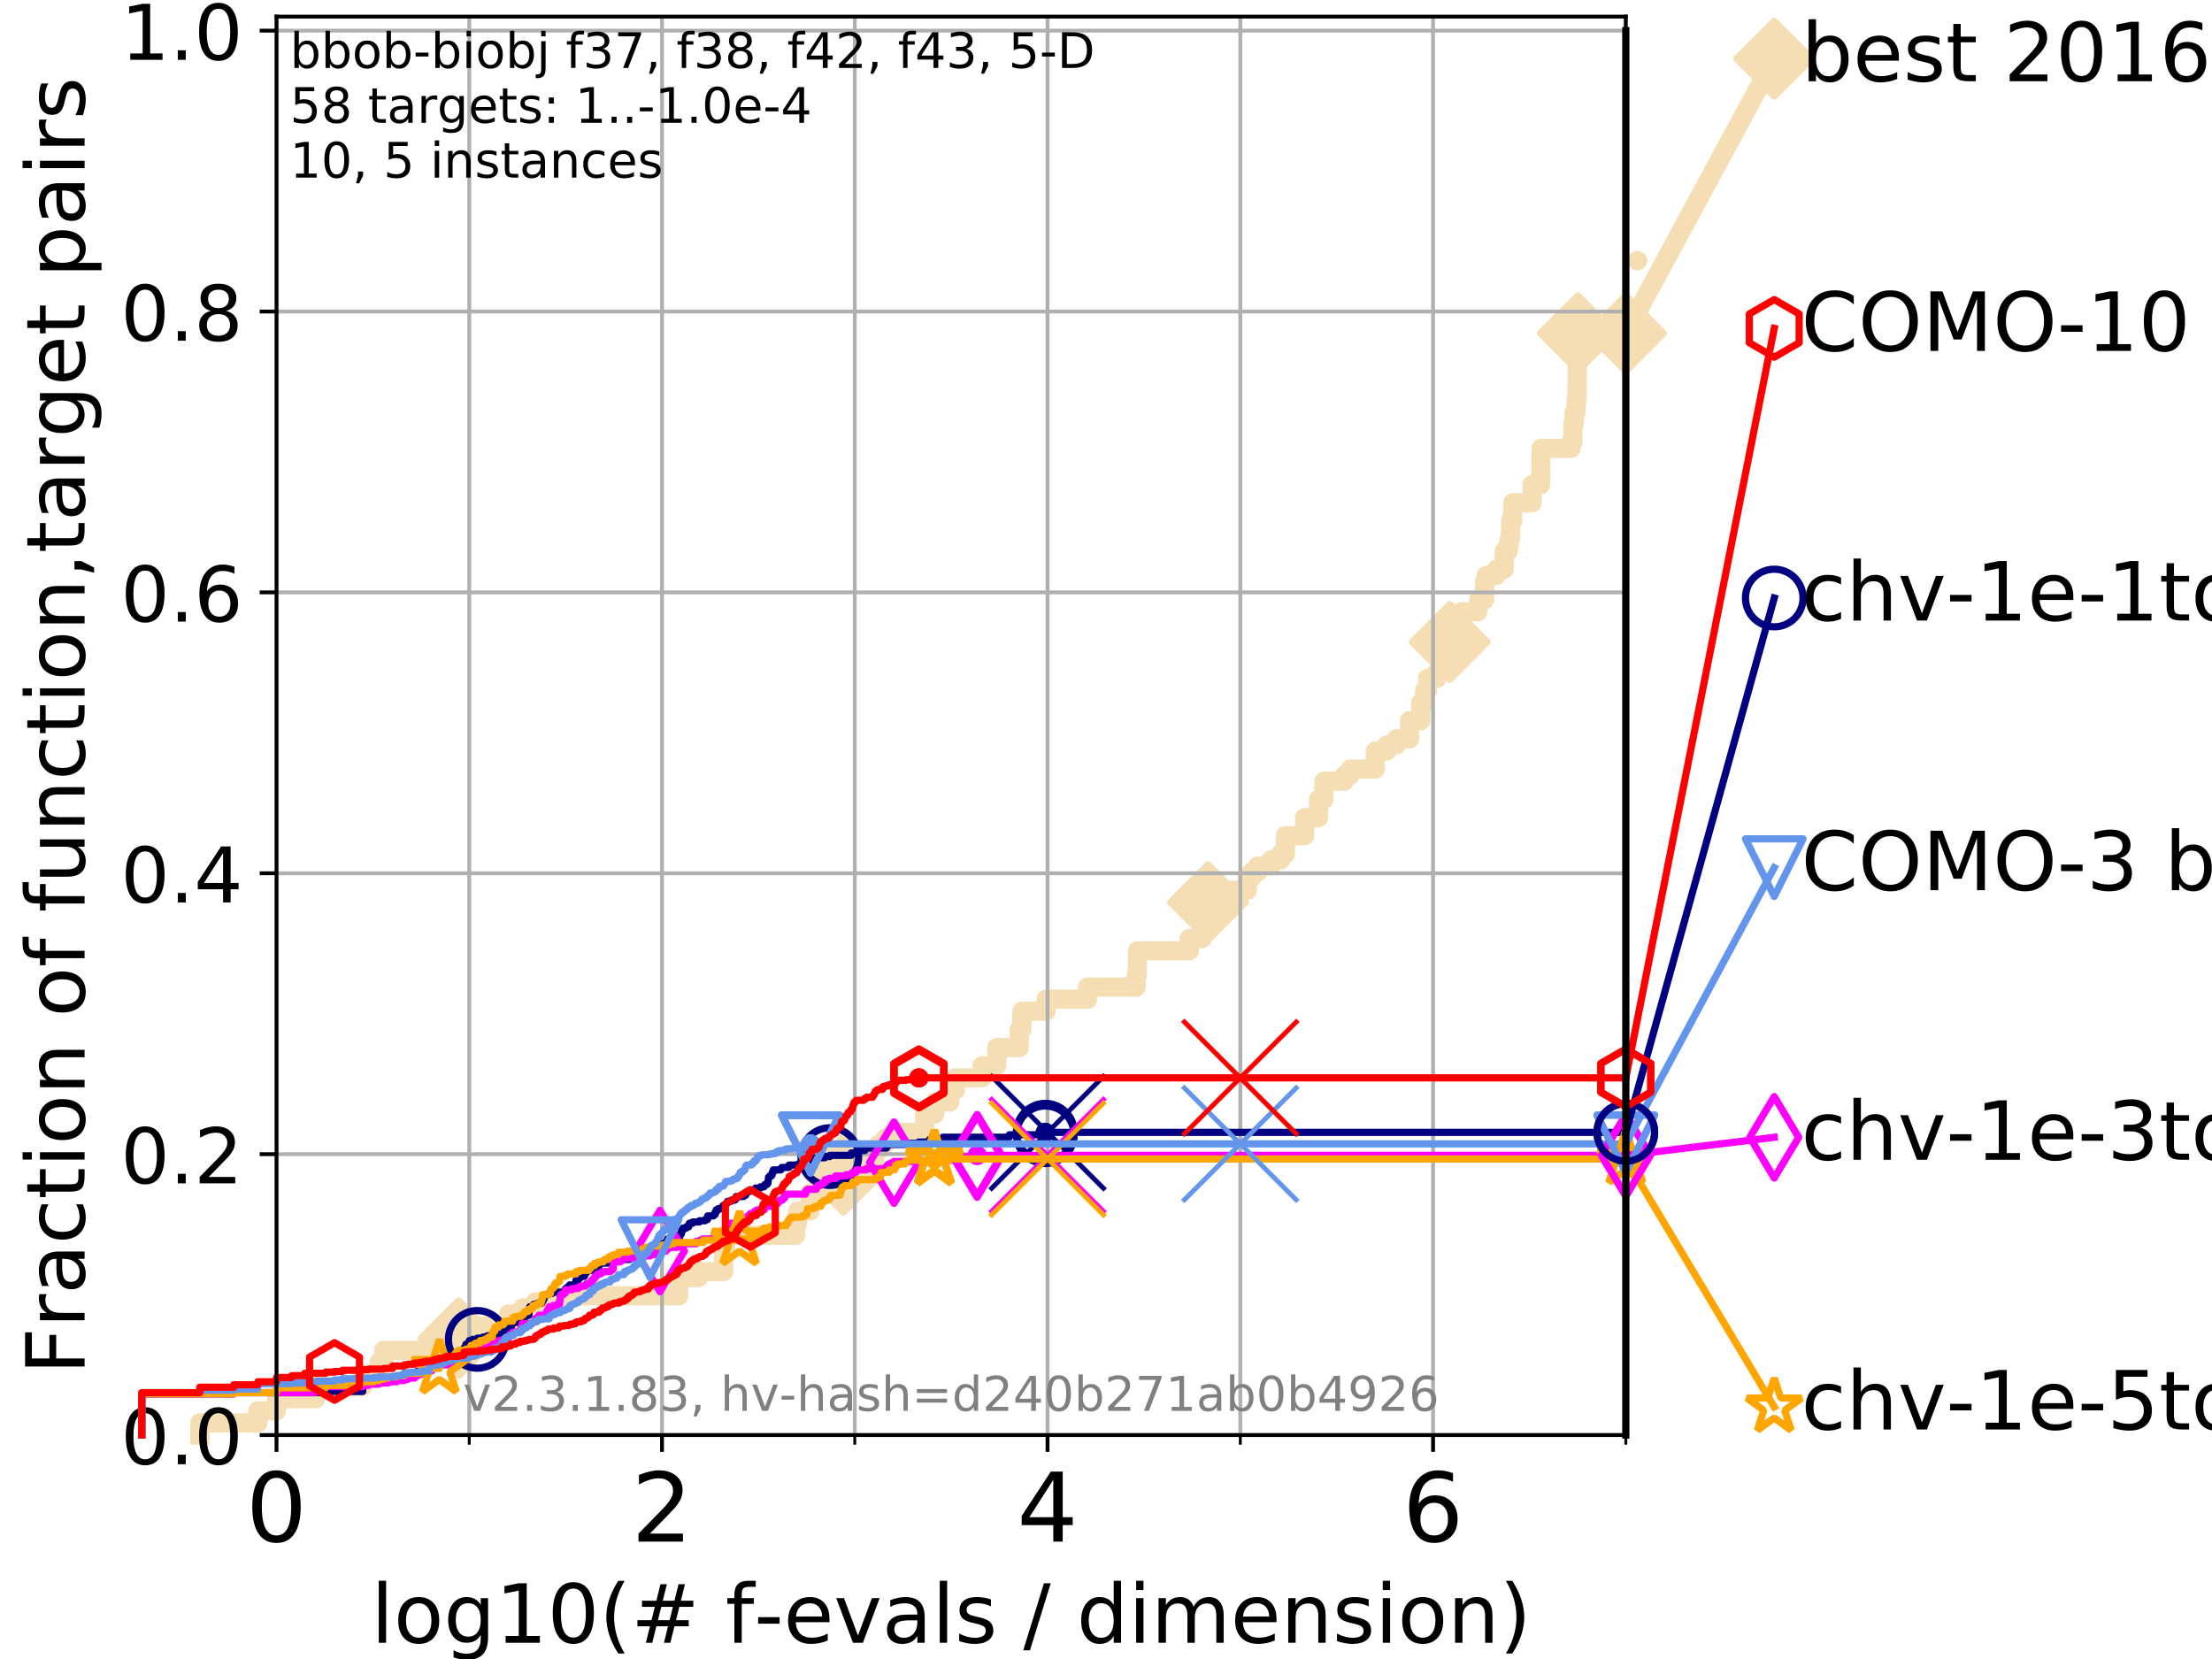 <?xml version="1.0" encoding="utf-8" standalone="no"?>
<!DOCTYPE svg PUBLIC "-//W3C//DTD SVG 1.1//EN"
  "http://www.w3.org/Graphics/SVG/1.1/DTD/svg11.dtd">
<!-- Created with matplotlib (https://matplotlib.org/) -->
<svg height="345.6pt" version="1.1" viewBox="0 0 460.8 345.6" width="460.8pt" xmlns="http://www.w3.org/2000/svg" xmlns:xlink="http://www.w3.org/1999/xlink">
 <defs>
  <style type="text/css">
*{stroke-linecap:butt;stroke-linejoin:round;}
  </style>
 </defs>
 <g id="figure_1">
  <g id="patch_1">
   <path d="M 0 345.6 
L 460.8 345.6 
L 460.8 0 
L 0 0 
z
" style="fill:#ffffff;"/>
  </g>
  <g id="axes_1">
   <g id="patch_2">
    <path d="M 57.6 298.944 
L 338.688 298.944 
L 338.688 3.456 
L 57.6 3.456 
z
" style="fill:#ffffff;"/>
   </g>
   <g id="line2d_1">
    <path d="M 41.621 298.944 
L 41.621 296.422 
L 53.709 296.422 
L 53.709 293.9 
L 57.6 293.9 
L 57.6 291.378 
L 65.797 291.378 
L 65.797 288.856 
L 75.556 288.856 
L 75.556 286.334 
L 78.942 286.334 
L 78.942 283.811 
L 79.939 283.811 
L 79.939 281.289 
L 92.969 281.289 
L 92.969 278.767 
L 95.526 278.767 
L 95.526 276.245 
L 105.952 276.245 
L 105.952 273.723 
L 108.949 273.723 
L 108.949 272.462 
L 111.506 272.462 
L 111.506 271.201 
L 116.562 271.201 
L 116.562 269.94 
L 141.407 269.94 
L 141.407 266.157 
L 145.486 266.157 
L 145.486 264.896 
L 150.766 264.896 
L 150.766 261.113 
L 151.179 261.113 
L 151.179 257.33 
L 165.754 257.33 
L 165.754 254.807 
L 166.152 254.807 
L 166.152 252.285 
L 168.776 252.285 
L 168.776 248.502 
L 173.982 248.502 
L 173.982 245.98 
L 174.792 245.98 
L 174.792 244.719 
L 175.702 244.719 
L 175.702 242.197 
L 182.105 242.197 
L 182.105 239.675 
L 183.013 239.675 
L 183.013 238.414 
L 184.326 238.414 
L 184.326 237.153 
L 186.024 237.153 
L 186.024 235.892 
L 192.608 235.892 
L 192.608 232.109 
L 194.715 232.109 
L 194.715 229.587 
L 197.844 229.587 
L 197.844 227.064 
L 199.035 227.064 
L 199.035 224.542 
L 204.564 224.542 
L 204.564 222.02 
L 207.66 222.02 
L 207.66 218.237 
L 212.319 218.237 
L 212.319 214.454 
L 212.879 214.454 
L 212.879 210.671 
L 217.895 210.671 
L 217.895 208.149 
L 226.541 208.149 
L 226.541 205.627 
L 236.689 205.627 
L 236.689 203.105 
L 236.896 203.105 
L 236.964 198.06 
L 247.747 198.06 
L 247.747 195.538 
L 250.383 195.538 
L 250.383 193.016 
L 251.042 193.016 
L 251.042 190.494 
L 251.654 190.494 
L 251.654 187.972 
L 253.919 187.972 
L 253.919 185.45 
L 259.832 185.45 
L 259.832 182.928 
L 260.697 182.928 
L 260.697 181.667 
L 261.985 181.667 
L 261.985 180.406 
L 264.777 180.406 
L 264.777 179.145 
L 266.775 179.145 
L 266.775 177.884 
L 267.77 177.884 
L 267.77 174.101 
L 271.773 174.101 
L 271.773 170.317 
L 274.676 170.317 
L 274.676 166.534 
L 275.786 166.534 
L 275.786 162.751 
L 280.075 162.751 
L 280.075 161.49 
L 281.248 161.49 
L 281.248 160.229 
L 286.508 160.229 
L 286.508 156.446 
L 288.863 156.446 
L 288.863 155.185 
L 290.865 155.185 
L 290.865 153.924 
L 293.634 153.924 
L 293.634 150.141 
L 295.97 150.141 
L 295.97 146.358 
L 296.765 146.358 
L 296.765 143.835 
L 297.362 143.835 
L 297.362 141.313 
L 299.342 141.313 
L 299.342 140.052 
L 299.856 140.052 
L 299.856 136.269 
L 301.385 136.269 
L 301.385 133.747 
L 302.014 133.747 
L 302.014 131.225 
L 304.454 131.225 
L 304.454 127.442 
L 307.846 127.442 
L 307.846 126.181 
L 308.029 126.181 
L 308.029 124.92 
L 309.27 124.92 
L 309.27 121.137 
L 309.617 121.137 
L 309.617 119.876 
L 311.699 119.876 
L 311.699 118.615 
L 313.35 118.615 
L 313.35 114.831 
L 314.133 114.831 
L 314.133 113.57 
L 314.357 113.57 
L 314.357 112.309 
L 314.677 112.309 
L 314.677 108.526 
L 315.138 108.526 
L 315.138 104.743 
L 319.164 104.743 
L 319.164 100.96 
L 320.935 100.96 
L 321.03 93.394 
L 327.289 93.394 
L 327.289 92.133 
L 327.673 92.133 
L 327.673 88.35 
L 327.919 88.35 
L 327.919 85.827 
L 328.344 85.827 
L 328.344 83.305 
L 328.498 83.305 
L 328.606 75.739 
L 328.677 75.739 
L 328.701 69.434 
L 338.688 69.434 
L 338.688 69.434 
" style="fill:none;stroke:#f5deb3;stroke-linecap:square;stroke-width:4;"/>
   </g>
   <g id="line2d_2">
    <defs>
     <path d="M 0 7.778 
L 7.778 0 
L 0 -7.778 
L -7.778 0 
z
" id="m3f50ac7db6" style="stroke:#f5deb3;stroke-linejoin:miter;stroke-width:1.5;"/>
    </defs>
    <g>
     <use style="fill:#f5deb3;stroke:#f5deb3;stroke-linejoin:miter;stroke-width:1.5;" x="95.526" xlink:href="#m3f50ac7db6" y="278.767"/>
     <use style="fill:#f5deb3;stroke:#f5deb3;stroke-linejoin:miter;stroke-width:1.5;" x="175.702" xlink:href="#m3f50ac7db6" y="244.719"/>
     <use style="fill:#f5deb3;stroke:#f5deb3;stroke-linejoin:miter;stroke-width:1.5;" x="251.654" xlink:href="#m3f50ac7db6" y="187.972"/>
     <use style="fill:#f5deb3;stroke:#f5deb3;stroke-linejoin:miter;stroke-width:1.5;" x="302.014" xlink:href="#m3f50ac7db6" y="133.747"/>
     <use style="fill:#f5deb3;stroke:#f5deb3;stroke-linejoin:miter;stroke-width:1.5;" x="328.701" xlink:href="#m3f50ac7db6" y="69.434"/>
     <use style="fill:#f5deb3;stroke:#f5deb3;stroke-linejoin:miter;stroke-width:1.5;" x="338.688" xlink:href="#m3f50ac7db6" y="69.434"/>
    </g>
   </g>
   <g id="line2d_3">
    <path style="fill:none;stroke:#f5deb3;stroke-linecap:square;stroke-width:4;"/>
    <g/>
   </g>
   <g id="line2d_4">
    <path d="M 338.688 69.434 
L 369.608 12.233 
" style="fill:none;stroke:#f5deb3;stroke-linecap:square;stroke-width:4;"/>
    <g>
     <use style="fill:#f5deb3;stroke:#f5deb3;stroke-linejoin:miter;stroke-width:1.5;" x="338.688" xlink:href="#m3f50ac7db6" y="69.434"/>
     <use style="fill:#f5deb3;stroke:#f5deb3;stroke-linejoin:miter;stroke-width:1.5;" x="369.608" xlink:href="#m3f50ac7db6" y="12.233"/>
    </g>
   </g>
   <g id="matplotlib.axis_1">
    <g id="xtick_1">
     <g id="line2d_5">
      <path clip-path="url(#p161dee8aeb)" d="M 57.6 298.944 
L 57.6 3.456 
" style="fill:none;stroke:#b0b0b0;stroke-linecap:square;stroke-width:0.8;"/>
     </g>
     <g id="line2d_6">
      <defs>
       <path d="M 0 0 
L 0 3.5 
" id="m48a9ee737e" style="stroke:#000000;stroke-width:0.8;"/>
      </defs>
      <g>
       <use style="stroke:#000000;stroke-width:0.8;" x="57.6" xlink:href="#m48a9ee737e" y="298.944"/>
      </g>
     </g>
     <g id="text_1">
      <!-- 0 -->
      <defs>
       <path d="M 31.781 66.406 
Q 24.172 66.406 20.328 58.906 
Q 16.5 51.422 16.5 36.375 
Q 16.5 21.391 20.328 13.891 
Q 24.172 6.391 31.781 6.391 
Q 39.453 6.391 43.281 13.891 
Q 47.125 21.391 47.125 36.375 
Q 47.125 51.422 43.281 58.906 
Q 39.453 66.406 31.781 66.406 
z
M 31.781 74.219 
Q 44.047 74.219 50.516 64.516 
Q 56.984 54.828 56.984 36.375 
Q 56.984 17.969 50.516 8.266 
Q 44.047 -1.422 31.781 -1.422 
Q 19.531 -1.422 13.062 8.266 
Q 6.594 17.969 6.594 36.375 
Q 6.594 54.828 13.062 64.516 
Q 19.531 74.219 31.781 74.219 
z
" id="DejaVuSans-48"/>
      </defs>
      <g transform="translate(51.237 321.141)scale(0.2 -0.2)">
       <use xlink:href="#DejaVuSans-48"/>
      </g>
     </g>
    </g>
    <g id="xtick_2">
     <g id="line2d_7">
      <path clip-path="url(#p161dee8aeb)" d="M 137.911 298.944 
L 137.911 3.456 
" style="fill:none;stroke:#b0b0b0;stroke-linecap:square;stroke-width:0.8;"/>
     </g>
     <g id="line2d_8">
      <g>
       <use style="stroke:#000000;stroke-width:0.8;" x="137.911" xlink:href="#m48a9ee737e" y="298.944"/>
      </g>
     </g>
     <g id="text_2">
      <!-- 2 -->
      <defs>
       <path d="M 19.188 8.297 
L 53.609 8.297 
L 53.609 0 
L 7.328 0 
L 7.328 8.297 
Q 12.938 14.109 22.625 23.891 
Q 32.328 33.688 34.812 36.531 
Q 39.547 41.844 41.422 45.531 
Q 43.312 49.219 43.312 52.781 
Q 43.312 58.594 39.234 62.25 
Q 35.156 65.922 28.609 65.922 
Q 23.969 65.922 18.812 64.312 
Q 13.672 62.703 7.812 59.422 
L 7.812 69.391 
Q 13.766 71.781 18.938 73 
Q 24.125 74.219 28.422 74.219 
Q 39.75 74.219 46.484 68.547 
Q 53.219 62.891 53.219 53.422 
Q 53.219 48.922 51.531 44.891 
Q 49.859 40.875 45.406 35.406 
Q 44.188 33.984 37.641 27.219 
Q 31.109 20.453 19.188 8.297 
z
" id="DejaVuSans-50"/>
      </defs>
      <g transform="translate(131.548 321.141)scale(0.2 -0.2)">
       <use xlink:href="#DejaVuSans-50"/>
      </g>
     </g>
    </g>
    <g id="xtick_3">
     <g id="line2d_9">
      <path clip-path="url(#p161dee8aeb)" d="M 218.222 298.944 
L 218.222 3.456 
" style="fill:none;stroke:#b0b0b0;stroke-linecap:square;stroke-width:0.8;"/>
     </g>
     <g id="line2d_10">
      <g>
       <use style="stroke:#000000;stroke-width:0.8;" x="218.222" xlink:href="#m48a9ee737e" y="298.944"/>
      </g>
     </g>
     <g id="text_3">
      <!-- 4 -->
      <defs>
       <path d="M 37.797 64.312 
L 12.891 25.391 
L 37.797 25.391 
z
M 35.203 72.906 
L 47.609 72.906 
L 47.609 25.391 
L 58.016 25.391 
L 58.016 17.188 
L 47.609 17.188 
L 47.609 0 
L 37.797 0 
L 37.797 17.188 
L 4.891 17.188 
L 4.891 26.703 
z
" id="DejaVuSans-52"/>
      </defs>
      <g transform="translate(211.859 321.141)scale(0.2 -0.2)">
       <use xlink:href="#DejaVuSans-52"/>
      </g>
     </g>
    </g>
    <g id="xtick_4">
     <g id="line2d_11">
      <path clip-path="url(#p161dee8aeb)" d="M 298.533 298.944 
L 298.533 3.456 
" style="fill:none;stroke:#b0b0b0;stroke-linecap:square;stroke-width:0.8;"/>
     </g>
     <g id="line2d_12">
      <g>
       <use style="stroke:#000000;stroke-width:0.8;" x="298.533" xlink:href="#m48a9ee737e" y="298.944"/>
      </g>
     </g>
     <g id="text_4">
      <!-- 6 -->
      <defs>
       <path d="M 33.016 40.375 
Q 26.375 40.375 22.484 35.828 
Q 18.609 31.297 18.609 23.391 
Q 18.609 15.531 22.484 10.953 
Q 26.375 6.391 33.016 6.391 
Q 39.656 6.391 43.531 10.953 
Q 47.406 15.531 47.406 23.391 
Q 47.406 31.297 43.531 35.828 
Q 39.656 40.375 33.016 40.375 
z
M 52.594 71.297 
L 52.594 62.312 
Q 48.875 64.062 45.094 64.984 
Q 41.312 65.922 37.594 65.922 
Q 27.828 65.922 22.672 59.328 
Q 17.531 52.734 16.797 39.406 
Q 19.672 43.656 24.016 45.922 
Q 28.375 48.188 33.594 48.188 
Q 44.578 48.188 50.953 41.516 
Q 57.328 34.859 57.328 23.391 
Q 57.328 12.156 50.688 5.359 
Q 44.047 -1.422 33.016 -1.422 
Q 20.359 -1.422 13.672 8.266 
Q 6.984 17.969 6.984 36.375 
Q 6.984 53.656 15.188 63.938 
Q 23.391 74.219 37.203 74.219 
Q 40.922 74.219 44.703 73.484 
Q 48.484 72.75 52.594 71.297 
z
" id="DejaVuSans-54"/>
      </defs>
      <g transform="translate(292.17 321.141)scale(0.2 -0.2)">
       <use xlink:href="#DejaVuSans-54"/>
      </g>
     </g>
    </g>
    <g id="xtick_5">
     <g id="line2d_13">
      <path clip-path="url(#p161dee8aeb)" d="M 97.755 298.944 
L 97.755 3.456 
" style="fill:none;stroke:#b0b0b0;stroke-linecap:square;stroke-width:0.8;"/>
     </g>
     <g id="line2d_14">
      <defs>
       <path d="M 0 0 
L 0 2 
" id="m272fda6524" style="stroke:#000000;stroke-width:0.6;"/>
      </defs>
      <g>
       <use style="stroke:#000000;stroke-width:0.6;" x="97.755" xlink:href="#m272fda6524" y="298.944"/>
      </g>
     </g>
    </g>
    <g id="xtick_6">
     <g id="line2d_15">
      <path clip-path="url(#p161dee8aeb)" d="M 178.066 298.944 
L 178.066 3.456 
" style="fill:none;stroke:#b0b0b0;stroke-linecap:square;stroke-width:0.8;"/>
     </g>
     <g id="line2d_16">
      <g>
       <use style="stroke:#000000;stroke-width:0.6;" x="178.066" xlink:href="#m272fda6524" y="298.944"/>
      </g>
     </g>
    </g>
    <g id="xtick_7">
     <g id="line2d_17">
      <path clip-path="url(#p161dee8aeb)" d="M 258.377 298.944 
L 258.377 3.456 
" style="fill:none;stroke:#b0b0b0;stroke-linecap:square;stroke-width:0.8;"/>
     </g>
     <g id="line2d_18">
      <g>
       <use style="stroke:#000000;stroke-width:0.6;" x="258.377" xlink:href="#m272fda6524" y="298.944"/>
      </g>
     </g>
    </g>
    <g id="xtick_8">
     <g id="line2d_19">
      <path clip-path="url(#p161dee8aeb)" d="M 338.688 298.944 
L 338.688 3.456 
" style="fill:none;stroke:#b0b0b0;stroke-linecap:square;stroke-width:0.8;"/>
     </g>
     <g id="line2d_20">
      <g>
       <use style="stroke:#000000;stroke-width:0.6;" x="338.688" xlink:href="#m272fda6524" y="298.944"/>
      </g>
     </g>
    </g>
    <g id="text_5">
     <!-- log10(# f-evals / dimension) -->
     <defs>
      <path d="M 9.422 75.984 
L 18.406 75.984 
L 18.406 0 
L 9.422 0 
z
" id="DejaVuSans-108"/>
      <path d="M 30.609 48.391 
Q 23.391 48.391 19.188 42.75 
Q 14.984 37.109 14.984 27.297 
Q 14.984 17.484 19.156 11.844 
Q 23.344 6.203 30.609 6.203 
Q 37.797 6.203 41.984 11.859 
Q 46.188 17.531 46.188 27.297 
Q 46.188 37.016 41.984 42.703 
Q 37.797 48.391 30.609 48.391 
z
M 30.609 56 
Q 42.328 56 49.016 48.375 
Q 55.719 40.766 55.719 27.297 
Q 55.719 13.875 49.016 6.219 
Q 42.328 -1.422 30.609 -1.422 
Q 18.844 -1.422 12.172 6.219 
Q 5.516 13.875 5.516 27.297 
Q 5.516 40.766 12.172 48.375 
Q 18.844 56 30.609 56 
z
" id="DejaVuSans-111"/>
      <path d="M 45.406 27.984 
Q 45.406 37.75 41.375 43.109 
Q 37.359 48.484 30.078 48.484 
Q 22.859 48.484 18.828 43.109 
Q 14.797 37.75 14.797 27.984 
Q 14.797 18.266 18.828 12.891 
Q 22.859 7.516 30.078 7.516 
Q 37.359 7.516 41.375 12.891 
Q 45.406 18.266 45.406 27.984 
z
M 54.391 6.781 
Q 54.391 -7.172 48.188 -13.984 
Q 42 -20.797 29.203 -20.797 
Q 24.469 -20.797 20.266 -20.094 
Q 16.062 -19.391 12.109 -17.922 
L 12.109 -9.188 
Q 16.062 -11.328 19.922 -12.344 
Q 23.781 -13.375 27.781 -13.375 
Q 36.625 -13.375 41.016 -8.766 
Q 45.406 -4.156 45.406 5.172 
L 45.406 9.625 
Q 42.625 4.781 38.281 2.391 
Q 33.938 0 27.875 0 
Q 17.828 0 11.672 7.656 
Q 5.516 15.328 5.516 27.984 
Q 5.516 40.672 11.672 48.328 
Q 17.828 56 27.875 56 
Q 33.938 56 38.281 53.609 
Q 42.625 51.219 45.406 46.391 
L 45.406 54.688 
L 54.391 54.688 
z
" id="DejaVuSans-103"/>
      <path d="M 12.406 8.297 
L 28.516 8.297 
L 28.516 63.922 
L 10.984 60.406 
L 10.984 69.391 
L 28.422 72.906 
L 38.281 72.906 
L 38.281 8.297 
L 54.391 8.297 
L 54.391 0 
L 12.406 0 
z
" id="DejaVuSans-49"/>
      <path d="M 31 75.875 
Q 24.469 64.656 21.281 53.656 
Q 18.109 42.672 18.109 31.391 
Q 18.109 20.125 21.312 9.062 
Q 24.516 -2 31 -13.188 
L 23.188 -13.188 
Q 15.875 -1.703 12.234 9.375 
Q 8.594 20.453 8.594 31.391 
Q 8.594 42.281 12.203 53.312 
Q 15.828 64.359 23.188 75.875 
z
" id="DejaVuSans-40"/>
      <path d="M 51.125 44 
L 36.922 44 
L 32.812 27.688 
L 47.125 27.688 
z
M 43.797 71.781 
L 38.719 51.516 
L 52.984 51.516 
L 58.109 71.781 
L 65.922 71.781 
L 60.891 51.516 
L 76.125 51.516 
L 76.125 44 
L 58.984 44 
L 54.984 27.688 
L 70.516 27.688 
L 70.516 20.219 
L 53.078 20.219 
L 48 0 
L 40.188 0 
L 45.219 20.219 
L 30.906 20.219 
L 25.875 0 
L 18.016 0 
L 23.094 20.219 
L 7.719 20.219 
L 7.719 27.688 
L 24.906 27.688 
L 29 44 
L 13.281 44 
L 13.281 51.516 
L 30.906 51.516 
L 35.891 71.781 
z
" id="DejaVuSans-35"/>
      <path id="DejaVuSans-32"/>
      <path d="M 37.109 75.984 
L 37.109 68.5 
L 28.516 68.5 
Q 23.688 68.5 21.797 66.547 
Q 19.922 64.594 19.922 59.516 
L 19.922 54.688 
L 34.719 54.688 
L 34.719 47.703 
L 19.922 47.703 
L 19.922 0 
L 10.891 0 
L 10.891 47.703 
L 2.297 47.703 
L 2.297 54.688 
L 10.891 54.688 
L 10.891 58.5 
Q 10.891 67.625 15.141 71.797 
Q 19.391 75.984 28.609 75.984 
z
" id="DejaVuSans-102"/>
      <path d="M 4.891 31.391 
L 31.203 31.391 
L 31.203 23.391 
L 4.891 23.391 
z
" id="DejaVuSans-45"/>
      <path d="M 56.203 29.594 
L 56.203 25.203 
L 14.891 25.203 
Q 15.484 15.922 20.484 11.062 
Q 25.484 6.203 34.422 6.203 
Q 39.594 6.203 44.453 7.469 
Q 49.312 8.734 54.109 11.281 
L 54.109 2.781 
Q 49.266 0.734 44.188 -0.344 
Q 39.109 -1.422 33.891 -1.422 
Q 20.797 -1.422 13.156 6.188 
Q 5.516 13.812 5.516 26.812 
Q 5.516 40.234 12.766 48.109 
Q 20.016 56 32.328 56 
Q 43.359 56 49.781 48.891 
Q 56.203 41.797 56.203 29.594 
z
M 47.219 32.234 
Q 47.125 39.594 43.094 43.984 
Q 39.062 48.391 32.422 48.391 
Q 24.906 48.391 20.391 44.141 
Q 15.875 39.891 15.188 32.172 
z
" id="DejaVuSans-101"/>
      <path d="M 2.984 54.688 
L 12.5 54.688 
L 29.594 8.797 
L 46.688 54.688 
L 56.203 54.688 
L 35.688 0 
L 23.484 0 
z
" id="DejaVuSans-118"/>
      <path d="M 34.281 27.484 
Q 23.391 27.484 19.188 25 
Q 14.984 22.516 14.984 16.5 
Q 14.984 11.719 18.141 8.906 
Q 21.297 6.109 26.703 6.109 
Q 34.188 6.109 38.703 11.406 
Q 43.219 16.703 43.219 25.484 
L 43.219 27.484 
z
M 52.203 31.203 
L 52.203 0 
L 43.219 0 
L 43.219 8.297 
Q 40.141 3.328 35.547 0.953 
Q 30.953 -1.422 24.312 -1.422 
Q 15.922 -1.422 10.953 3.297 
Q 6 8.016 6 15.922 
Q 6 25.141 12.172 29.828 
Q 18.359 34.516 30.609 34.516 
L 43.219 34.516 
L 43.219 35.406 
Q 43.219 41.609 39.141 45 
Q 35.062 48.391 27.688 48.391 
Q 23 48.391 18.547 47.266 
Q 14.109 46.141 10.016 43.891 
L 10.016 52.203 
Q 14.938 54.109 19.578 55.047 
Q 24.219 56 28.609 56 
Q 40.484 56 46.344 49.844 
Q 52.203 43.703 52.203 31.203 
z
" id="DejaVuSans-97"/>
      <path d="M 44.281 53.078 
L 44.281 44.578 
Q 40.484 46.531 36.375 47.5 
Q 32.281 48.484 27.875 48.484 
Q 21.188 48.484 17.844 46.438 
Q 14.5 44.391 14.5 40.281 
Q 14.5 37.156 16.891 35.375 
Q 19.281 33.594 26.516 31.984 
L 29.594 31.297 
Q 39.156 29.25 43.188 25.516 
Q 47.219 21.781 47.219 15.094 
Q 47.219 7.469 41.188 3.016 
Q 35.156 -1.422 24.609 -1.422 
Q 20.219 -1.422 15.453 -0.562 
Q 10.688 0.297 5.422 2 
L 5.422 11.281 
Q 10.406 8.688 15.234 7.391 
Q 20.062 6.109 24.812 6.109 
Q 31.156 6.109 34.562 8.281 
Q 37.984 10.453 37.984 14.406 
Q 37.984 18.062 35.516 20.016 
Q 33.062 21.969 24.703 23.781 
L 21.578 24.516 
Q 13.234 26.266 9.516 29.906 
Q 5.812 33.547 5.812 39.891 
Q 5.812 47.609 11.281 51.797 
Q 16.75 56 26.812 56 
Q 31.781 56 36.172 55.266 
Q 40.578 54.547 44.281 53.078 
z
" id="DejaVuSans-115"/>
      <path d="M 25.391 72.906 
L 33.688 72.906 
L 8.297 -9.281 
L 0 -9.281 
z
" id="DejaVuSans-47"/>
      <path d="M 45.406 46.391 
L 45.406 75.984 
L 54.391 75.984 
L 54.391 0 
L 45.406 0 
L 45.406 8.203 
Q 42.578 3.328 38.25 0.953 
Q 33.938 -1.422 27.875 -1.422 
Q 17.969 -1.422 11.734 6.484 
Q 5.516 14.406 5.516 27.297 
Q 5.516 40.188 11.734 48.094 
Q 17.969 56 27.875 56 
Q 33.938 56 38.25 53.625 
Q 42.578 51.266 45.406 46.391 
z
M 14.797 27.297 
Q 14.797 17.391 18.875 11.75 
Q 22.953 6.109 30.078 6.109 
Q 37.203 6.109 41.297 11.75 
Q 45.406 17.391 45.406 27.297 
Q 45.406 37.203 41.297 42.844 
Q 37.203 48.484 30.078 48.484 
Q 22.953 48.484 18.875 42.844 
Q 14.797 37.203 14.797 27.297 
z
" id="DejaVuSans-100"/>
      <path d="M 9.422 54.688 
L 18.406 54.688 
L 18.406 0 
L 9.422 0 
z
M 9.422 75.984 
L 18.406 75.984 
L 18.406 64.594 
L 9.422 64.594 
z
" id="DejaVuSans-105"/>
      <path d="M 52 44.188 
Q 55.375 50.25 60.062 53.125 
Q 64.75 56 71.094 56 
Q 79.641 56 84.281 50.016 
Q 88.922 44.047 88.922 33.016 
L 88.922 0 
L 79.891 0 
L 79.891 32.719 
Q 79.891 40.578 77.094 44.375 
Q 74.312 48.188 68.609 48.188 
Q 61.625 48.188 57.562 43.547 
Q 53.516 38.922 53.516 30.906 
L 53.516 0 
L 44.484 0 
L 44.484 32.719 
Q 44.484 40.625 41.703 44.406 
Q 38.922 48.188 33.109 48.188 
Q 26.219 48.188 22.156 43.531 
Q 18.109 38.875 18.109 30.906 
L 18.109 0 
L 9.078 0 
L 9.078 54.688 
L 18.109 54.688 
L 18.109 46.188 
Q 21.188 51.219 25.484 53.609 
Q 29.781 56 35.688 56 
Q 41.656 56 45.828 52.969 
Q 50 49.953 52 44.188 
z
" id="DejaVuSans-109"/>
      <path d="M 54.891 33.016 
L 54.891 0 
L 45.906 0 
L 45.906 32.719 
Q 45.906 40.484 42.875 44.328 
Q 39.844 48.188 33.797 48.188 
Q 26.516 48.188 22.312 43.547 
Q 18.109 38.922 18.109 30.906 
L 18.109 0 
L 9.078 0 
L 9.078 54.688 
L 18.109 54.688 
L 18.109 46.188 
Q 21.344 51.125 25.703 53.562 
Q 30.078 56 35.797 56 
Q 45.219 56 50.047 50.172 
Q 54.891 44.344 54.891 33.016 
z
" id="DejaVuSans-110"/>
      <path d="M 8.016 75.875 
L 15.828 75.875 
Q 23.141 64.359 26.781 53.312 
Q 30.422 42.281 30.422 31.391 
Q 30.422 20.453 26.781 9.375 
Q 23.141 -1.703 15.828 -13.188 
L 8.016 -13.188 
Q 14.5 -2 17.703 9.062 
Q 20.906 20.125 20.906 31.391 
Q 20.906 42.672 17.703 53.656 
Q 14.5 64.656 8.016 75.875 
z
" id="DejaVuSans-41"/>
     </defs>
     <g transform="translate(77.303 342.218)scale(0.17 -0.17)">
      <use xlink:href="#DejaVuSans-108"/>
      <use x="27.783" xlink:href="#DejaVuSans-111"/>
      <use x="88.965" xlink:href="#DejaVuSans-103"/>
      <use x="152.441" xlink:href="#DejaVuSans-49"/>
      <use x="216.064" xlink:href="#DejaVuSans-48"/>
      <use x="279.688" xlink:href="#DejaVuSans-40"/>
      <use x="318.701" xlink:href="#DejaVuSans-35"/>
      <use x="402.49" xlink:href="#DejaVuSans-32"/>
      <use x="434.277" xlink:href="#DejaVuSans-102"/>
      <use x="469.404" xlink:href="#DejaVuSans-45"/>
      <use x="505.488" xlink:href="#DejaVuSans-101"/>
      <use x="567.012" xlink:href="#DejaVuSans-118"/>
      <use x="626.191" xlink:href="#DejaVuSans-97"/>
      <use x="687.471" xlink:href="#DejaVuSans-108"/>
      <use x="715.254" xlink:href="#DejaVuSans-115"/>
      <use x="767.354" xlink:href="#DejaVuSans-32"/>
      <use x="799.141" xlink:href="#DejaVuSans-47"/>
      <use x="832.832" xlink:href="#DejaVuSans-32"/>
      <use x="864.619" xlink:href="#DejaVuSans-100"/>
      <use x="928.096" xlink:href="#DejaVuSans-105"/>
      <use x="955.879" xlink:href="#DejaVuSans-109"/>
      <use x="1053.291" xlink:href="#DejaVuSans-101"/>
      <use x="1114.814" xlink:href="#DejaVuSans-110"/>
      <use x="1178.193" xlink:href="#DejaVuSans-115"/>
      <use x="1230.293" xlink:href="#DejaVuSans-105"/>
      <use x="1258.076" xlink:href="#DejaVuSans-111"/>
      <use x="1319.258" xlink:href="#DejaVuSans-110"/>
      <use x="1382.637" xlink:href="#DejaVuSans-41"/>
     </g>
    </g>
   </g>
   <g id="matplotlib.axis_2">
    <g id="ytick_1">
     <g id="line2d_21">
      <path clip-path="url(#p161dee8aeb)" d="M 57.6 298.944 
L 338.688 298.944 
" style="fill:none;stroke:#b0b0b0;stroke-linecap:square;stroke-width:0.8;"/>
     </g>
     <g id="line2d_22">
      <defs>
       <path d="M 0 0 
L -3.5 0 
" id="mf3d5f7fa43" style="stroke:#000000;stroke-width:0.8;"/>
      </defs>
      <g>
       <use style="stroke:#000000;stroke-width:0.8;" x="57.6" xlink:href="#mf3d5f7fa43" y="298.944"/>
      </g>
     </g>
     <g id="text_6">
      <!-- 0.0 -->
      <defs>
       <path d="M 10.688 12.406 
L 21 12.406 
L 21 0 
L 10.688 0 
z
" id="DejaVuSans-46"/>
      </defs>
      <g transform="translate(25.155 305.023)scale(0.16 -0.16)">
       <use xlink:href="#DejaVuSans-48"/>
       <use x="63.623" xlink:href="#DejaVuSans-46"/>
       <use x="95.41" xlink:href="#DejaVuSans-48"/>
      </g>
     </g>
    </g>
    <g id="ytick_2">
     <g id="line2d_23">
      <path clip-path="url(#p161dee8aeb)" d="M 57.6 240.432 
L 338.688 240.432 
" style="fill:none;stroke:#b0b0b0;stroke-linecap:square;stroke-width:0.8;"/>
     </g>
     <g id="line2d_24">
      <g>
       <use style="stroke:#000000;stroke-width:0.8;" x="57.6" xlink:href="#mf3d5f7fa43" y="240.432"/>
      </g>
     </g>
     <g id="text_7">
      <!-- 0.2 -->
      <g transform="translate(25.155 246.51)scale(0.16 -0.16)">
       <use xlink:href="#DejaVuSans-48"/>
       <use x="63.623" xlink:href="#DejaVuSans-46"/>
       <use x="95.41" xlink:href="#DejaVuSans-50"/>
      </g>
     </g>
    </g>
    <g id="ytick_3">
     <g id="line2d_25">
      <path clip-path="url(#p161dee8aeb)" d="M 57.6 181.919 
L 338.688 181.919 
" style="fill:none;stroke:#b0b0b0;stroke-linecap:square;stroke-width:0.8;"/>
     </g>
     <g id="line2d_26">
      <g>
       <use style="stroke:#000000;stroke-width:0.8;" x="57.6" xlink:href="#mf3d5f7fa43" y="181.919"/>
      </g>
     </g>
     <g id="text_8">
      <!-- 0.4 -->
      <g transform="translate(25.155 187.998)scale(0.16 -0.16)">
       <use xlink:href="#DejaVuSans-48"/>
       <use x="63.623" xlink:href="#DejaVuSans-46"/>
       <use x="95.41" xlink:href="#DejaVuSans-52"/>
      </g>
     </g>
    </g>
    <g id="ytick_4">
     <g id="line2d_27">
      <path clip-path="url(#p161dee8aeb)" d="M 57.6 123.407 
L 338.688 123.407 
" style="fill:none;stroke:#b0b0b0;stroke-linecap:square;stroke-width:0.8;"/>
     </g>
     <g id="line2d_28">
      <g>
       <use style="stroke:#000000;stroke-width:0.8;" x="57.6" xlink:href="#mf3d5f7fa43" y="123.407"/>
      </g>
     </g>
     <g id="text_9">
      <!-- 0.6 -->
      <g transform="translate(25.155 129.485)scale(0.16 -0.16)">
       <use xlink:href="#DejaVuSans-48"/>
       <use x="63.623" xlink:href="#DejaVuSans-46"/>
       <use x="95.41" xlink:href="#DejaVuSans-54"/>
      </g>
     </g>
    </g>
    <g id="ytick_5">
     <g id="line2d_29">
      <path clip-path="url(#p161dee8aeb)" d="M 57.6 64.894 
L 338.688 64.894 
" style="fill:none;stroke:#b0b0b0;stroke-linecap:square;stroke-width:0.8;"/>
     </g>
     <g id="line2d_30">
      <g>
       <use style="stroke:#000000;stroke-width:0.8;" x="57.6" xlink:href="#mf3d5f7fa43" y="64.894"/>
      </g>
     </g>
     <g id="text_10">
      <!-- 0.8 -->
      <defs>
       <path d="M 31.781 34.625 
Q 24.75 34.625 20.719 30.859 
Q 16.703 27.094 16.703 20.516 
Q 16.703 13.922 20.719 10.156 
Q 24.75 6.391 31.781 6.391 
Q 38.812 6.391 42.859 10.172 
Q 46.922 13.969 46.922 20.516 
Q 46.922 27.094 42.891 30.859 
Q 38.875 34.625 31.781 34.625 
z
M 21.922 38.812 
Q 15.578 40.375 12.031 44.719 
Q 8.5 49.078 8.5 55.328 
Q 8.5 64.062 14.719 69.141 
Q 20.953 74.219 31.781 74.219 
Q 42.672 74.219 48.875 69.141 
Q 55.078 64.062 55.078 55.328 
Q 55.078 49.078 51.531 44.719 
Q 48 40.375 41.703 38.812 
Q 48.828 37.156 52.797 32.312 
Q 56.781 27.484 56.781 20.516 
Q 56.781 9.906 50.312 4.234 
Q 43.844 -1.422 31.781 -1.422 
Q 19.734 -1.422 13.25 4.234 
Q 6.781 9.906 6.781 20.516 
Q 6.781 27.484 10.781 32.312 
Q 14.797 37.156 21.922 38.812 
z
M 18.312 54.391 
Q 18.312 48.734 21.844 45.562 
Q 25.391 42.391 31.781 42.391 
Q 38.141 42.391 41.719 45.562 
Q 45.312 48.734 45.312 54.391 
Q 45.312 60.062 41.719 63.234 
Q 38.141 66.406 31.781 66.406 
Q 25.391 66.406 21.844 63.234 
Q 18.312 60.062 18.312 54.391 
z
" id="DejaVuSans-56"/>
      </defs>
      <g transform="translate(25.155 70.973)scale(0.16 -0.16)">
       <use xlink:href="#DejaVuSans-48"/>
       <use x="63.623" xlink:href="#DejaVuSans-46"/>
       <use x="95.41" xlink:href="#DejaVuSans-56"/>
      </g>
     </g>
    </g>
    <g id="ytick_6">
     <g id="line2d_31">
      <path clip-path="url(#p161dee8aeb)" d="M 57.6 6.382 
L 338.688 6.382 
" style="fill:none;stroke:#b0b0b0;stroke-linecap:square;stroke-width:0.8;"/>
     </g>
     <g id="line2d_32">
      <g>
       <use style="stroke:#000000;stroke-width:0.8;" x="57.6" xlink:href="#mf3d5f7fa43" y="6.382"/>
      </g>
     </g>
     <g id="text_11">
      <!-- 1.0 -->
      <g transform="translate(25.155 12.46)scale(0.16 -0.16)">
       <use xlink:href="#DejaVuSans-49"/>
       <use x="63.623" xlink:href="#DejaVuSans-46"/>
       <use x="95.41" xlink:href="#DejaVuSans-48"/>
      </g>
     </g>
    </g>
    <g id="text_12">
     <!-- Fraction of function,target pairs -->
     <defs>
      <path d="M 9.812 72.906 
L 51.703 72.906 
L 51.703 64.594 
L 19.672 64.594 
L 19.672 43.109 
L 48.578 43.109 
L 48.578 34.812 
L 19.672 34.812 
L 19.672 0 
L 9.812 0 
z
" id="DejaVuSans-70"/>
      <path d="M 41.109 46.297 
Q 39.594 47.172 37.812 47.578 
Q 36.031 48 33.891 48 
Q 26.266 48 22.188 43.047 
Q 18.109 38.094 18.109 28.812 
L 18.109 0 
L 9.078 0 
L 9.078 54.688 
L 18.109 54.688 
L 18.109 46.188 
Q 20.953 51.172 25.484 53.578 
Q 30.031 56 36.531 56 
Q 37.453 56 38.578 55.875 
Q 39.703 55.766 41.062 55.516 
z
" id="DejaVuSans-114"/>
      <path d="M 48.781 52.594 
L 48.781 44.188 
Q 44.969 46.297 41.141 47.344 
Q 37.312 48.391 33.406 48.391 
Q 24.656 48.391 19.812 42.844 
Q 14.984 37.312 14.984 27.297 
Q 14.984 17.281 19.812 11.734 
Q 24.656 6.203 33.406 6.203 
Q 37.312 6.203 41.141 7.25 
Q 44.969 8.297 48.781 10.406 
L 48.781 2.094 
Q 45.016 0.344 40.984 -0.531 
Q 36.969 -1.422 32.422 -1.422 
Q 20.062 -1.422 12.781 6.344 
Q 5.516 14.109 5.516 27.297 
Q 5.516 40.672 12.859 48.328 
Q 20.219 56 33.016 56 
Q 37.156 56 41.109 55.141 
Q 45.062 54.297 48.781 52.594 
z
" id="DejaVuSans-99"/>
      <path d="M 18.312 70.219 
L 18.312 54.688 
L 36.812 54.688 
L 36.812 47.703 
L 18.312 47.703 
L 18.312 18.016 
Q 18.312 11.328 20.141 9.422 
Q 21.969 7.516 27.594 7.516 
L 36.812 7.516 
L 36.812 0 
L 27.594 0 
Q 17.188 0 13.234 3.875 
Q 9.281 7.766 9.281 18.016 
L 9.281 47.703 
L 2.688 47.703 
L 2.688 54.688 
L 9.281 54.688 
L 9.281 70.219 
z
" id="DejaVuSans-116"/>
      <path d="M 8.5 21.578 
L 8.5 54.688 
L 17.484 54.688 
L 17.484 21.922 
Q 17.484 14.156 20.5 10.266 
Q 23.531 6.391 29.594 6.391 
Q 36.859 6.391 41.078 11.031 
Q 45.312 15.672 45.312 23.688 
L 45.312 54.688 
L 54.297 54.688 
L 54.297 0 
L 45.312 0 
L 45.312 8.406 
Q 42.047 3.422 37.719 1 
Q 33.406 -1.422 27.688 -1.422 
Q 18.266 -1.422 13.375 4.438 
Q 8.5 10.297 8.5 21.578 
z
M 31.109 56 
z
" id="DejaVuSans-117"/>
      <path d="M 11.719 12.406 
L 22.016 12.406 
L 22.016 4 
L 14.016 -11.625 
L 7.719 -11.625 
L 11.719 4 
z
" id="DejaVuSans-44"/>
      <path d="M 18.109 8.203 
L 18.109 -20.797 
L 9.078 -20.797 
L 9.078 54.688 
L 18.109 54.688 
L 18.109 46.391 
Q 20.953 51.266 25.266 53.625 
Q 29.594 56 35.594 56 
Q 45.562 56 51.781 48.094 
Q 58.016 40.188 58.016 27.297 
Q 58.016 14.406 51.781 6.484 
Q 45.562 -1.422 35.594 -1.422 
Q 29.594 -1.422 25.266 0.953 
Q 20.953 3.328 18.109 8.203 
z
M 48.688 27.297 
Q 48.688 37.203 44.609 42.844 
Q 40.531 48.484 33.406 48.484 
Q 26.266 48.484 22.188 42.844 
Q 18.109 37.203 18.109 27.297 
Q 18.109 17.391 22.188 11.75 
Q 26.266 6.109 33.406 6.109 
Q 40.531 6.109 44.609 11.75 
Q 48.688 17.391 48.688 27.297 
z
" id="DejaVuSans-112"/>
     </defs>
     <g transform="translate(17.62 286.339)rotate(-90)scale(0.17 -0.17)">
      <use xlink:href="#DejaVuSans-70"/>
      <use x="57.41" xlink:href="#DejaVuSans-114"/>
      <use x="98.523" xlink:href="#DejaVuSans-97"/>
      <use x="159.803" xlink:href="#DejaVuSans-99"/>
      <use x="214.783" xlink:href="#DejaVuSans-116"/>
      <use x="253.992" xlink:href="#DejaVuSans-105"/>
      <use x="281.775" xlink:href="#DejaVuSans-111"/>
      <use x="342.957" xlink:href="#DejaVuSans-110"/>
      <use x="406.336" xlink:href="#DejaVuSans-32"/>
      <use x="438.123" xlink:href="#DejaVuSans-111"/>
      <use x="499.305" xlink:href="#DejaVuSans-102"/>
      <use x="534.51" xlink:href="#DejaVuSans-32"/>
      <use x="566.297" xlink:href="#DejaVuSans-102"/>
      <use x="601.502" xlink:href="#DejaVuSans-117"/>
      <use x="664.881" xlink:href="#DejaVuSans-110"/>
      <use x="728.26" xlink:href="#DejaVuSans-99"/>
      <use x="783.24" xlink:href="#DejaVuSans-116"/>
      <use x="822.449" xlink:href="#DejaVuSans-105"/>
      <use x="850.232" xlink:href="#DejaVuSans-111"/>
      <use x="911.414" xlink:href="#DejaVuSans-110"/>
      <use x="974.793" xlink:href="#DejaVuSans-44"/>
      <use x="1006.58" xlink:href="#DejaVuSans-116"/>
      <use x="1045.789" xlink:href="#DejaVuSans-97"/>
      <use x="1107.068" xlink:href="#DejaVuSans-114"/>
      <use x="1148.166" xlink:href="#DejaVuSans-103"/>
      <use x="1211.643" xlink:href="#DejaVuSans-101"/>
      <use x="1273.166" xlink:href="#DejaVuSans-116"/>
      <use x="1312.375" xlink:href="#DejaVuSans-32"/>
      <use x="1344.162" xlink:href="#DejaVuSans-112"/>
      <use x="1407.639" xlink:href="#DejaVuSans-97"/>
      <use x="1468.918" xlink:href="#DejaVuSans-105"/>
      <use x="1496.701" xlink:href="#DejaVuSans-114"/>
      <use x="1537.814" xlink:href="#DejaVuSans-115"/>
     </g>
    </g>
   </g>
   <g id="line2d_33">
    <defs>
     <path d="M 0 1.5 
C 0.398 1.5 0.779 1.342 1.061 1.061 
C 1.342 0.779 1.5 0.398 1.5 0 
C 1.5 -0.398 1.342 -0.779 1.061 -1.061 
C 0.779 -1.342 0.398 -1.5 0 -1.5 
C -0.398 -1.5 -0.779 -1.342 -1.061 -1.061 
C -1.342 -0.779 -1.5 -0.398 -1.5 0 
C -1.5 0.398 -1.342 0.779 -1.061 1.061 
C -0.779 1.342 -0.398 1.5 0 1.5 
z
" id="m5e75f52abc" style="stroke:#f5deb3;"/>
    </defs>
    <g>
     <use style="fill:#f5deb3;stroke:#f5deb3;" x="341.139" xlink:href="#m5e75f52abc" y="54.301"/>
     <use style="fill:#f5deb3;stroke:#f5deb3;" x="341.139" xlink:href="#m5e75f52abc" y="54.301"/>
    </g>
   </g>
   <g id="line2d_34">
    <defs>
     <path d="M 0 1.5 
C 0.398 1.5 0.779 1.342 1.061 1.061 
C 1.342 0.779 1.5 0.398 1.5 0 
C 1.5 -0.398 1.342 -0.779 1.061 -1.061 
C 0.779 -1.342 0.398 -1.5 0 -1.5 
C -0.398 -1.5 -0.779 -1.342 -1.061 -1.061 
C -1.342 -0.779 -1.5 -0.398 -1.5 0 
C -1.5 0.398 -1.342 0.779 -1.061 1.061 
C -0.779 1.342 -0.398 1.5 0 1.5 
z
" id="mc4cd0fa9ff" style="stroke:#000080;"/>
    </defs>
    <g>
     <use style="fill:#000080;stroke:#000080;" x="217.753" xlink:href="#mc4cd0fa9ff" y="235.892"/>
     <use style="fill:#000080;stroke:#000080;" x="217.753" xlink:href="#mc4cd0fa9ff" y="235.892"/>
    </g>
   </g>
   <g id="line2d_35">
    <path d="M 29.533 298.944 
L 29.533 290.369 
L 48.692 290.369 
L 48.692 290.117 
L 67.851 290.117 
L 67.851 289.864 
L 75.556 289.864 
L 75.556 288.099 
L 77.885 288.099 
L 77.885 287.847 
L 80.881 287.847 
L 80.881 287.595 
L 82.627 287.595 
L 82.627 286.838 
L 84.213 286.838 
L 84.213 286.586 
L 84.956 286.586 
L 84.956 286.334 
L 86.351 286.334 
L 86.351 286.081 
L 87.01 286.081 
L 87.01 285.577 
L 88.256 285.577 
L 88.256 285.325 
L 88.847 285.325 
L 88.847 284.568 
L 89.973 284.568 
L 89.973 284.316 
L 91.03 284.316 
L 91.03 283.811 
L 92.969 283.811 
L 92.969 283.559 
L 93.422 283.559 
L 93.422 282.803 
L 93.864 282.803 
L 93.864 282.298 
L 94.295 282.298 
L 94.295 282.046 
L 95.918 282.046 
L 95.918 281.794 
L 96.676 281.794 
L 96.676 280.785 
L 97.044 280.785 
L 97.044 280.028 
L 97.755 280.028 
L 97.755 279.272 
L 98.439 279.272 
L 98.439 279.019 
L 99.418 279.019 
L 99.418 278.767 
L 100.642 278.767 
L 100.642 278.515 
L 101.507 278.515 
L 101.507 278.263 
L 102.597 278.263 
L 102.597 278.011 
L 103.871 278.011 
L 103.871 277.758 
L 104.115 277.758 
L 104.115 277.254 
L 104.826 277.254 
L 104.826 277.002 
L 105.952 277.002 
L 105.952 276.245 
L 106.594 276.245 
L 106.594 275.741 
L 106.803 275.741 
L 106.803 275.489 
L 108.006 275.489 
L 108.006 275.236 
L 108.389 275.236 
L 108.389 274.732 
L 108.764 274.732 
L 108.764 274.228 
L 109.668 274.228 
L 109.668 273.975 
L 110.189 273.975 
L 110.189 272.714 
L 110.359 272.714 
L 110.359 272.21 
L 111.023 272.21 
L 111.023 271.958 
L 111.186 271.958 
L 111.186 271.705 
L 111.975 271.705 
L 111.975 271.453 
L 112.877 271.453 
L 112.877 271.201 
L 113.023 271.201 
L 113.023 270.949 
L 113.168 270.949 
L 113.168 270.697 
L 113.311 270.697 
L 113.311 270.192 
L 113.454 270.192 
L 113.454 269.94 
L 113.595 269.94 
L 113.595 269.688 
L 114.284 269.688 
L 114.284 269.436 
L 115.077 269.436 
L 115.077 269.183 
L 117.71 269.183 
L 117.821 268.427 
L 118.149 268.427 
L 118.149 268.175 
L 118.471 268.175 
L 118.471 267.922 
L 118.682 267.922 
L 118.682 267.67 
L 119.899 267.67 
L 119.997 266.661 
L 120.477 266.661 
L 120.477 266.157 
L 120.945 266.157 
L 120.945 265.905 
L 121.756 265.905 
L 121.844 265.148 
L 122.191 265.148 
L 122.191 264.644 
L 123.83 264.644 
L 123.83 264.391 
L 123.985 264.391 
L 124.063 263.887 
L 124.744 263.887 
L 124.818 263.383 
L 125.038 263.383 
L 125.038 263.13 
L 126.839 263.13 
L 126.839 262.878 
L 127.294 262.878 
L 127.294 262.626 
L 127.923 262.626 
L 127.923 262.374 
L 131.134 262.374 
L 131.134 262.121 
L 131.389 262.121 
L 131.389 261.869 
L 132.847 261.869 
L 132.894 261.113 
L 133.216 261.113 
L 133.216 260.86 
L 133.888 260.86 
L 133.888 260.356 
L 135.761 260.356 
L 135.761 259.852 
L 136.343 259.852 
L 136.419 259.095 
L 138.595 259.095 
L 138.595 258.843 
L 138.795 258.843 
L 138.795 258.591 
L 139.058 258.591 
L 139.058 258.086 
L 140.529 258.086 
L 140.529 257.834 
L 141.578 257.834 
L 141.634 257.077 
L 141.941 257.077 
L 141.969 256.321 
L 142.27 256.321 
L 142.27 255.816 
L 142.989 255.816 
L 142.989 255.564 
L 143.477 255.564 
L 143.477 255.06 
L 143.629 255.06 
L 143.629 254.807 
L 144.318 254.807 
L 144.318 254.555 
L 145.688 254.555 
L 145.688 254.303 
L 146.896 254.303 
L 146.896 254.051 
L 147.389 254.051 
L 147.409 253.294 
L 148.639 253.294 
L 148.639 253.042 
L 148.957 253.042 
L 148.957 252.538 
L 149.196 252.538 
L 149.196 252.033 
L 149.647 252.033 
L 149.647 251.781 
L 150.514 251.781 
L 150.514 251.277 
L 150.783 251.277 
L 150.783 251.024 
L 151.211 251.024 
L 151.211 250.772 
L 151.422 250.772 
L 151.422 250.52 
L 151.55 250.52 
L 151.55 250.268 
L 152.299 250.268 
L 152.299 250.015 
L 153.091 250.015 
L 153.091 249.763 
L 153.352 249.763 
L 153.352 249.259 
L 154.88 249.259 
L 154.88 249.007 
L 155.323 249.007 
L 155.323 248.502 
L 155.552 248.502 
L 155.552 248.25 
L 156.053 248.25 
L 156.053 247.998 
L 157.347 247.998 
L 157.392 247.493 
L 158.401 247.493 
L 158.401 247.241 
L 159.15 247.241 
L 159.15 246.989 
L 159.345 246.989 
L 159.345 246.737 
L 159.808 246.737 
L 159.808 246.485 
L 159.986 246.485 
L 160.094 245.223 
L 160.336 245.223 
L 160.336 244.971 
L 160.718 244.971 
L 160.718 244.719 
L 160.859 244.719 
L 160.859 244.215 
L 161.082 244.215 
L 161.082 243.71 
L 162.661 243.71 
L 162.661 243.458 
L 162.846 243.458 
L 162.846 243.206 
L 164.357 243.206 
L 164.357 242.701 
L 166.31 242.701 
L 166.31 242.449 
L 166.869 242.449 
L 166.869 242.197 
L 167.729 242.197 
L 167.729 241.945 
L 168.603 241.945 
L 168.603 241.44 
L 169.135 241.44 
L 169.135 241.188 
L 171.826 241.188 
L 171.826 240.936 
L 172.867 240.936 
L 172.867 240.684 
L 177.318 240.684 
L 177.318 240.179 
L 178.622 240.179 
L 178.622 239.675 
L 180.13 239.675 
L 180.13 239.17 
L 184.675 239.17 
L 184.675 238.666 
L 184.99 238.666 
L 184.99 238.414 
L 188.325 238.414 
L 188.325 238.162 
L 191.365 238.162 
L 191.365 237.909 
L 193.616 237.909 
L 193.616 237.405 
L 195.841 237.405 
L 195.841 237.153 
L 196.453 237.153 
L 196.453 236.901 
L 210.251 236.901 
L 210.251 236.396 
L 217.753 236.396 
L 217.753 235.892 
L 338.688 235.892 
L 338.688 235.892 
" style="fill:none;stroke:#000080;stroke-linecap:square;stroke-width:1.5;"/>
   </g>
   <g id="line2d_36">
    <defs>
     <path d="M 0 6 
C 1.591 6 3.117 5.368 4.243 4.243 
C 5.368 3.117 6 1.591 6 0 
C 6 -1.591 5.368 -3.117 4.243 -4.243 
C 3.117 -5.368 1.591 -6 0 -6 
C -1.591 -6 -3.117 -5.368 -4.243 -4.243 
C -5.368 -3.117 -6 -1.591 -6 0 
C -6 1.591 -5.368 3.117 -4.243 4.243 
C -3.117 5.368 -1.591 6 0 6 
z
" id="m0b9af0aeaa" style="stroke:#000080;stroke-width:1.5;"/>
    </defs>
    <g>
     <use style="fill-opacity:0;stroke:#000080;stroke-width:1.5;" x="99.418" xlink:href="#m0b9af0aeaa" y="279.019"/>
     <use style="fill-opacity:0;stroke:#000080;stroke-width:1.5;" x="172.867" xlink:href="#m0b9af0aeaa" y="240.936"/>
     <use style="fill-opacity:0;stroke:#000080;stroke-width:1.5;" x="217.753" xlink:href="#m0b9af0aeaa" y="236.396"/>
     <use style="fill-opacity:0;stroke:#000080;stroke-width:1.5;" x="217.753" xlink:href="#m0b9af0aeaa" y="235.892"/>
     <use style="fill-opacity:0;stroke:#000080;stroke-width:1.5;" x="217.753" xlink:href="#m0b9af0aeaa" y="235.892"/>
     <use style="fill-opacity:0;stroke:#000080;stroke-width:1.5;" x="338.688" xlink:href="#m0b9af0aeaa" y="235.892"/>
    </g>
   </g>
   <g id="line2d_37">
    <path style="fill:none;stroke:#000080;stroke-linecap:square;stroke-width:1.5;"/>
    <g/>
   </g>
   <g id="line2d_38">
    <path clip-path="url(#p161dee8aeb)" d="M 218.223 235.892 
" style="fill:none;stroke:#000080;stroke-linecap:square;stroke-width:1.5;"/>
    <defs>
     <path d="M -12 12 
L 12 -12 
M -12 -12 
L 12 12 
" id="m4c8b0aafdd" style="stroke:#000080;"/>
    </defs>
    <g clip-path="url(#p161dee8aeb)">
     <use style="fill:#000080;stroke:#000080;" x="218.223" xlink:href="#m4c8b0aafdd" y="235.892"/>
    </g>
   </g>
   <g id="line2d_39">
    <defs>
     <path d="M 0 1.5 
C 0.398 1.5 0.779 1.342 1.061 1.061 
C 1.342 0.779 1.5 0.398 1.5 0 
C 1.5 -0.398 1.342 -0.779 1.061 -1.061 
C 0.779 -1.342 0.398 -1.5 0 -1.5 
C -0.398 -1.5 -0.779 -1.342 -1.061 -1.061 
C -1.342 -0.779 -1.5 -0.398 -1.5 0 
C -1.5 0.398 -1.342 0.779 -1.061 1.061 
C -0.779 1.342 -0.398 1.5 0 1.5 
z
" id="m30cf9c599c" style="stroke:#ff00ff;"/>
    </defs>
    <g>
     <use style="fill:#ff00ff;stroke:#ff00ff;" x="203.559" xlink:href="#m30cf9c599c" y="240.684"/>
     <use style="fill:#ff00ff;stroke:#ff00ff;" x="203.559" xlink:href="#m30cf9c599c" y="240.684"/>
    </g>
   </g>
   <g id="line2d_40">
    <path d="M 29.533 298.944 
L 29.533 290.369 
L 48.692 290.369 
L 48.692 290.117 
L 65.797 290.117 
L 65.797 289.108 
L 67.851 289.108 
L 67.851 288.856 
L 75.556 288.856 
L 75.556 288.603 
L 76.759 288.603 
L 76.759 288.351 
L 78.942 288.351 
L 78.942 288.099 
L 80.881 288.099 
L 80.881 287.847 
L 82.627 287.847 
L 82.627 287.595 
L 84.213 287.595 
L 84.213 287.342 
L 84.956 287.342 
L 84.956 287.09 
L 86.351 287.09 
L 86.351 286.586 
L 87.01 286.586 
L 87.01 286.334 
L 87.644 286.334 
L 87.644 286.081 
L 88.847 286.081 
L 88.847 285.829 
L 89.419 285.829 
L 89.419 285.577 
L 89.973 285.577 
L 89.973 284.82 
L 90.509 284.82 
L 90.509 284.568 
L 91.535 284.568 
L 91.535 284.316 
L 93.864 284.316 
L 93.864 284.064 
L 94.295 284.064 
L 94.295 283.307 
L 94.715 283.307 
L 94.715 283.055 
L 96.301 283.055 
L 96.301 282.803 
L 97.044 282.803 
L 97.044 282.046 
L 97.755 282.046 
L 97.755 281.794 
L 98.772 281.794 
L 98.772 281.542 
L 99.418 281.542 
L 99.418 281.289 
L 100.04 281.289 
L 100.04 280.785 
L 101.786 280.785 
L 101.786 280.533 
L 102.331 280.533 
L 102.331 280.281 
L 102.597 280.281 
L 102.597 280.028 
L 102.859 280.028 
L 102.859 279.776 
L 103.372 279.776 
L 103.372 279.524 
L 103.871 279.524 
L 103.871 279.272 
L 104.826 279.272 
L 104.826 279.019 
L 105.51 279.019 
L 105.51 278.767 
L 105.952 278.767 
L 105.952 278.515 
L 106.169 278.515 
L 106.169 278.011 
L 106.803 278.011 
L 106.803 277.506 
L 108.199 277.506 
L 108.199 277.254 
L 108.578 277.254 
L 108.578 276.497 
L 108.764 276.497 
L 108.764 275.741 
L 110.86 275.741 
L 110.86 275.489 
L 111.186 275.489 
L 111.186 275.236 
L 111.506 275.236 
L 111.506 274.732 
L 111.82 274.732 
L 111.82 274.48 
L 112.281 274.48 
L 112.281 273.975 
L 113.595 273.975 
L 113.595 273.723 
L 113.735 273.723 
L 113.735 273.471 
L 113.874 273.471 
L 113.874 273.219 
L 114.012 273.219 
L 114.012 272.966 
L 114.148 272.966 
L 114.148 272.714 
L 114.419 272.714 
L 114.419 272.21 
L 115.206 272.21 
L 115.206 271.958 
L 116.081 271.958 
L 116.081 271.705 
L 116.562 271.705 
L 116.562 270.949 
L 116.68 270.949 
L 116.68 270.192 
L 116.798 270.192 
L 116.798 269.688 
L 117.373 269.688 
L 117.373 269.436 
L 117.71 269.436 
L 117.821 268.679 
L 119.199 268.679 
L 119.199 268.427 
L 120.382 268.427 
L 120.382 268.175 
L 120.852 268.175 
L 120.852 267.922 
L 121.931 267.922 
L 121.931 267.67 
L 122.191 267.67 
L 122.191 267.418 
L 123.03 267.418 
L 123.03 267.166 
L 123.274 267.166 
L 123.274 266.661 
L 123.594 266.661 
L 123.594 266.409 
L 123.83 266.409 
L 123.908 265.905 
L 124.216 265.905 
L 124.216 265.652 
L 124.444 265.652 
L 124.444 265.4 
L 125.111 265.4 
L 125.111 265.148 
L 125.542 265.148 
L 125.542 264.896 
L 127.165 264.896 
L 127.165 264.644 
L 127.485 264.644 
L 127.485 264.391 
L 127.737 264.391 
L 127.799 263.13 
L 127.985 263.13 
L 127.985 262.878 
L 129.176 262.878 
L 129.176 262.626 
L 129.63 262.626 
L 129.63 262.374 
L 129.798 262.374 
L 129.798 262.121 
L 133.171 262.121 
L 133.171 261.869 
L 133.307 261.869 
L 133.307 261.617 
L 135.482 261.617 
L 135.482 261.365 
L 136.419 261.365 
L 136.419 261.113 
L 137.199 261.113 
L 137.199 260.86 
L 137.487 260.86 
L 137.487 260.608 
L 138.762 260.608 
L 138.762 260.104 
L 139.35 260.104 
L 139.35 259.852 
L 141.09 259.852 
L 141.09 259.347 
L 142.486 259.347 
L 142.486 259.095 
L 145.051 259.095 
L 145.051 258.591 
L 145.822 258.591 
L 145.822 258.338 
L 146.388 258.338 
L 146.388 258.086 
L 148.808 258.086 
L 148.808 257.582 
L 149.999 257.582 
L 149.999 257.077 
L 150.716 257.077 
L 150.716 256.573 
L 151.405 256.573 
L 151.405 256.321 
L 151.74 256.321 
L 151.819 255.312 
L 152.33 255.312 
L 152.33 254.807 
L 153.778 254.807 
L 153.778 254.555 
L 154.126 254.555 
L 154.126 254.303 
L 155.168 254.303 
L 155.168 254.051 
L 155.502 254.051 
L 155.514 253.546 
L 155.767 253.546 
L 155.767 253.294 
L 156.309 253.294 
L 156.309 252.79 
L 157.151 252.79 
L 157.232 252.285 
L 157.698 252.285 
L 157.698 252.033 
L 159.232 252.033 
L 159.232 251.529 
L 159.558 251.529 
L 159.558 251.277 
L 160.652 251.277 
L 160.652 251.024 
L 161.627 251.024 
L 161.627 250.772 
L 161.964 250.772 
L 161.973 250.268 
L 162.415 250.268 
L 162.415 250.015 
L 163.004 250.015 
L 163.004 249.763 
L 163.136 249.763 
L 163.136 249.511 
L 163.493 249.511 
L 163.558 248.754 
L 167.811 248.754 
L 167.899 247.998 
L 168.239 247.998 
L 168.239 247.746 
L 170.047 247.746 
L 170.047 247.241 
L 170.3 247.241 
L 170.3 246.989 
L 170.899 246.989 
L 170.899 246.737 
L 171.32 246.737 
L 171.32 246.485 
L 171.731 246.485 
L 171.731 246.232 
L 171.901 246.232 
L 171.901 245.728 
L 172.735 245.728 
L 172.735 245.476 
L 174.087 245.476 
L 174.087 244.971 
L 176.279 244.971 
L 176.279 244.719 
L 177.459 244.719 
L 177.459 244.467 
L 177.575 244.467 
L 177.575 244.215 
L 178.326 244.215 
L 178.326 243.71 
L 180.467 243.71 
L 180.467 243.458 
L 184.401 243.458 
L 184.401 243.206 
L 184.83 243.206 
L 184.83 242.701 
L 185.2 242.701 
L 185.2 242.449 
L 185.794 242.449 
L 185.794 242.197 
L 186.239 242.197 
L 186.239 241.945 
L 194.366 241.945 
L 194.366 241.693 
L 199.243 241.693 
L 199.243 241.44 
L 200.045 241.44 
L 200.045 240.936 
L 203.559 240.936 
L 203.559 240.684 
L 338.688 240.684 
L 338.688 240.684 
" style="fill:none;stroke:#ff00ff;stroke-linecap:square;stroke-width:1.5;"/>
   </g>
   <g id="line2d_41">
    <defs>
     <path d="M 0 8.485 
L 5.091 0 
L 0 -8.485 
L -5.091 0 
z
" id="m9c398674f7" style="stroke:#ff00ff;stroke-linejoin:miter;stroke-width:1.5;"/>
    </defs>
    <g>
     <use style="fill-opacity:0;stroke:#ff00ff;stroke-linejoin:miter;stroke-width:1.5;" x="137.487" xlink:href="#m9c398674f7" y="260.608"/>
     <use style="fill-opacity:0;stroke:#ff00ff;stroke-linejoin:miter;stroke-width:1.5;" x="186.239" xlink:href="#m9c398674f7" y="242.197"/>
     <use style="fill-opacity:0;stroke:#ff00ff;stroke-linejoin:miter;stroke-width:1.5;" x="203.559" xlink:href="#m9c398674f7" y="240.936"/>
     <use style="fill-opacity:0;stroke:#ff00ff;stroke-linejoin:miter;stroke-width:1.5;" x="203.559" xlink:href="#m9c398674f7" y="240.684"/>
     <use style="fill-opacity:0;stroke:#ff00ff;stroke-linejoin:miter;stroke-width:1.5;" x="203.559" xlink:href="#m9c398674f7" y="240.684"/>
     <use style="fill-opacity:0;stroke:#ff00ff;stroke-linejoin:miter;stroke-width:1.5;" x="338.688" xlink:href="#m9c398674f7" y="240.684"/>
    </g>
   </g>
   <g id="line2d_42">
    <path style="fill:none;stroke:#ff00ff;stroke-linecap:square;stroke-width:1.5;"/>
    <g/>
   </g>
   <g id="line2d_43">
    <path clip-path="url(#p161dee8aeb)" d="M 218.223 240.684 
" style="fill:none;stroke:#ff00ff;stroke-linecap:square;stroke-width:1.5;"/>
    <defs>
     <path d="M -12 12 
L 12 -12 
M -12 -12 
L 12 12 
" id="m7b71c4e7a4" style="stroke:#ff00ff;"/>
    </defs>
    <g clip-path="url(#p161dee8aeb)">
     <use style="fill:#ff00ff;stroke:#ff00ff;" x="218.223" xlink:href="#m7b71c4e7a4" y="240.684"/>
    </g>
   </g>
   <g id="line2d_44">
    <defs>
     <path d="M 0 1.5 
C 0.398 1.5 0.779 1.342 1.061 1.061 
C 1.342 0.779 1.5 0.398 1.5 0 
C 1.5 -0.398 1.342 -0.779 1.061 -1.061 
C 0.779 -1.342 0.398 -1.5 0 -1.5 
C -0.398 -1.5 -0.779 -1.342 -1.061 -1.061 
C -1.342 -0.779 -1.5 -0.398 -1.5 0 
C -1.5 0.398 -1.342 0.779 -1.061 1.061 
C -0.779 1.342 -0.398 1.5 0 1.5 
z
" id="mf5a6df95a7" style="stroke:#ffa500;"/>
    </defs>
    <g>
     <use style="fill:#ffa500;stroke:#ffa500;" x="194.648" xlink:href="#mf5a6df95a7" y="241.44"/>
     <use style="fill:#ffa500;stroke:#ffa500;" x="194.648" xlink:href="#mf5a6df95a7" y="241.44"/>
    </g>
   </g>
   <g id="line2d_45">
    <path d="M 29.533 298.944 
L 29.533 290.369 
L 48.692 290.369 
L 48.692 290.117 
L 57.6 290.117 
L 57.6 289.108 
L 67.851 289.108 
L 67.851 288.603 
L 72.868 288.603 
L 72.868 288.351 
L 74.263 288.351 
L 74.263 288.099 
L 75.556 288.099 
L 75.556 287.847 
L 77.885 287.847 
L 77.885 287.595 
L 78.942 287.595 
L 78.942 287.342 
L 79.939 287.342 
L 79.939 287.09 
L 80.881 287.09 
L 80.881 286.838 
L 82.627 286.838 
L 82.627 286.586 
L 84.213 286.586 
L 84.213 286.081 
L 87.644 286.081 
L 87.644 285.829 
L 88.256 285.829 
L 88.256 285.577 
L 88.847 285.577 
L 88.847 285.073 
L 91.535 285.073 
L 91.535 283.559 
L 92.969 283.559 
L 92.969 283.307 
L 93.422 283.307 
L 93.422 282.803 
L 94.295 282.803 
L 94.295 282.55 
L 94.715 282.55 
L 94.715 282.046 
L 95.125 282.046 
L 95.125 281.542 
L 95.526 281.542 
L 95.526 281.289 
L 97.044 281.289 
L 97.044 281.037 
L 98.101 281.037 
L 98.101 280.281 
L 98.772 280.281 
L 98.772 280.028 
L 99.098 280.028 
L 99.098 279.776 
L 100.04 279.776 
L 100.04 279.272 
L 100.935 279.272 
L 100.935 279.019 
L 101.507 279.019 
L 101.507 278.767 
L 101.786 278.767 
L 101.786 278.515 
L 102.597 278.515 
L 102.597 277.506 
L 102.859 277.506 
L 102.859 277.254 
L 103.118 277.254 
L 103.118 276.497 
L 103.871 276.497 
L 103.871 275.993 
L 104.826 275.993 
L 104.826 275.741 
L 105.057 275.741 
L 105.057 275.236 
L 106.803 275.236 
L 106.803 274.48 
L 107.415 274.48 
L 107.415 274.228 
L 108.578 274.228 
L 108.578 273.975 
L 108.949 273.975 
L 108.949 273.723 
L 109.132 273.723 
L 109.132 273.471 
L 109.312 273.471 
L 109.312 273.219 
L 110.017 273.219 
L 110.017 272.966 
L 110.189 272.966 
L 110.189 272.714 
L 110.694 272.714 
L 110.694 272.462 
L 111.023 272.462 
L 111.023 271.958 
L 111.663 271.958 
L 111.663 271.705 
L 112.128 271.705 
L 112.128 271.453 
L 112.73 271.453 
L 112.73 270.949 
L 112.877 270.949 
L 112.877 270.444 
L 113.023 270.444 
L 113.023 269.688 
L 114.419 269.688 
L 114.419 269.436 
L 114.685 269.436 
L 114.685 268.679 
L 114.817 268.679 
L 114.817 268.427 
L 115.206 268.427 
L 115.206 268.175 
L 115.46 268.175 
L 115.46 267.922 
L 115.586 267.922 
L 115.586 267.418 
L 115.835 267.418 
L 115.835 267.166 
L 116.323 267.166 
L 116.323 266.913 
L 116.562 266.913 
L 116.562 266.409 
L 116.68 266.409 
L 116.68 265.905 
L 117.71 265.905 
L 117.71 265.652 
L 118.257 265.652 
L 118.257 265.4 
L 119.997 265.4 
L 119.997 264.896 
L 120.759 264.896 
L 120.759 264.644 
L 122.699 264.644 
L 122.699 264.391 
L 122.865 264.391 
L 122.865 264.139 
L 123.111 264.139 
L 123.111 263.887 
L 123.274 263.887 
L 123.274 263.635 
L 123.908 263.635 
L 123.908 263.13 
L 124.669 263.13 
L 124.669 262.878 
L 125.683 262.878 
L 125.683 262.626 
L 125.892 262.626 
L 125.892 262.374 
L 126.64 262.374 
L 126.64 262.121 
L 126.773 262.121 
L 126.773 261.869 
L 127.229 261.869 
L 127.229 261.617 
L 127.799 261.617 
L 127.799 261.365 
L 128.827 261.365 
L 128.827 260.86 
L 130.822 260.86 
L 130.822 260.608 
L 133.844 260.608 
L 133.844 260.104 
L 134.492 260.104 
L 134.492 259.852 
L 135.442 259.852 
L 135.442 259.599 
L 138.015 259.599 
L 138.015 259.347 
L 139.509 259.347 
L 139.509 259.095 
L 140.318 259.095 
L 140.318 258.843 
L 146.517 258.843 
L 146.517 258.338 
L 154.057 258.338 
L 154.057 258.086 
L 156.2 258.086 
L 156.2 257.582 
L 157.335 257.582 
L 157.335 257.33 
L 158.053 257.33 
L 158.053 257.077 
L 158.336 257.077 
L 158.336 256.825 
L 158.551 256.825 
L 158.551 256.321 
L 158.806 256.321 
L 158.806 256.068 
L 159.16 256.068 
L 159.16 255.816 
L 160.307 255.816 
L 160.307 255.564 
L 162.113 255.564 
L 162.113 255.312 
L 163.773 255.312 
L 163.773 254.807 
L 164.102 254.807 
L 164.164 254.303 
L 164.288 254.303 
L 164.288 254.051 
L 164.524 254.051 
L 164.524 253.799 
L 164.832 253.799 
L 164.832 253.546 
L 167.073 253.546 
L 167.073 253.294 
L 167.685 253.294 
L 167.685 253.042 
L 168.085 253.042 
L 168.171 252.285 
L 168.22 252.285 
L 168.22 251.781 
L 169.458 251.781 
L 169.458 251.529 
L 170.031 251.529 
L 170.031 251.277 
L 171.009 251.277 
L 171.03 250.52 
L 171.443 250.52 
L 171.443 250.268 
L 171.786 250.268 
L 171.786 250.015 
L 172.559 250.015 
L 172.559 249.763 
L 172.862 249.763 
L 172.862 249.259 
L 173.063 249.259 
L 173.063 249.007 
L 174.967 249.007 
L 174.967 248.502 
L 175.15 248.502 
L 175.236 247.746 
L 175.314 247.746 
L 175.314 247.493 
L 175.489 247.493 
L 175.489 247.241 
L 175.888 247.241 
L 175.888 246.989 
L 177.51 246.989 
L 177.585 246.232 
L 178.541 246.232 
L 178.541 245.728 
L 182.344 245.728 
L 182.344 245.476 
L 182.789 245.476 
L 182.789 245.223 
L 183.426 245.223 
L 183.533 244.215 
L 185.219 244.215 
L 185.219 243.71 
L 186.332 243.71 
L 186.332 243.458 
L 186.475 243.458 
L 186.548 242.701 
L 187.043 242.701 
L 187.043 242.449 
L 188.521 242.449 
L 188.521 241.945 
L 189.023 241.945 
L 189.023 241.693 
L 194.648 241.693 
L 194.648 241.44 
L 338.688 241.44 
L 338.688 241.44 
" style="fill:none;stroke:#ffa500;stroke-linecap:square;stroke-width:1.5;"/>
   </g>
   <g id="line2d_46">
    <defs>
     <path d="M 0 -6 
L -1.347 -1.854 
L -5.706 -1.854 
L -2.18 0.708 
L -3.527 4.854 
L -0 2.292 
L 3.527 4.854 
L 2.18 0.708 
L 5.706 -1.854 
L 1.347 -1.854 
z
" id="mbfce8ac1f6" style="stroke:#ffa500;stroke-linejoin:bevel;stroke-width:1.5;"/>
    </defs>
    <g>
     <use style="fill-opacity:0;stroke:#ffa500;stroke-linejoin:bevel;stroke-width:1.5;" x="91.535" xlink:href="#mbfce8ac1f6" y="285.073"/>
     <use style="fill-opacity:0;stroke:#ffa500;stroke-linejoin:bevel;stroke-width:1.5;" x="154.057" xlink:href="#mbfce8ac1f6" y="258.338"/>
     <use style="fill-opacity:0;stroke:#ffa500;stroke-linejoin:bevel;stroke-width:1.5;" x="194.648" xlink:href="#mbfce8ac1f6" y="241.693"/>
     <use style="fill-opacity:0;stroke:#ffa500;stroke-linejoin:bevel;stroke-width:1.5;" x="194.648" xlink:href="#mbfce8ac1f6" y="241.44"/>
     <use style="fill-opacity:0;stroke:#ffa500;stroke-linejoin:bevel;stroke-width:1.5;" x="194.648" xlink:href="#mbfce8ac1f6" y="241.44"/>
     <use style="fill-opacity:0;stroke:#ffa500;stroke-linejoin:bevel;stroke-width:1.5;" x="338.688" xlink:href="#mbfce8ac1f6" y="241.44"/>
    </g>
   </g>
   <g id="line2d_47">
    <path style="fill:none;stroke:#ffa500;stroke-linecap:square;stroke-width:1.5;"/>
    <g/>
   </g>
   <g id="line2d_48">
    <path clip-path="url(#p161dee8aeb)" d="M 218.223 241.44 
" style="fill:none;stroke:#ffa500;stroke-linecap:square;stroke-width:1.5;"/>
    <defs>
     <path d="M -12 12 
L 12 -12 
M -12 -12 
L 12 12 
" id="m7208e06c3d" style="stroke:#ffa500;"/>
    </defs>
    <g clip-path="url(#p161dee8aeb)">
     <use style="fill:#ffa500;stroke:#ffa500;" x="218.223" xlink:href="#m7208e06c3d" y="241.44"/>
    </g>
   </g>
   <g id="line2d_49">
    <defs>
     <path d="M 0 1.5 
C 0.398 1.5 0.779 1.342 1.061 1.061 
C 1.342 0.779 1.5 0.398 1.5 0 
C 1.5 -0.398 1.342 -0.779 1.061 -1.061 
C 0.779 -1.342 0.398 -1.5 0 -1.5 
C -0.398 -1.5 -0.779 -1.342 -1.061 -1.061 
C -1.342 -0.779 -1.5 -0.398 -1.5 0 
C -1.5 0.398 -1.342 0.779 -1.061 1.061 
C -0.779 1.342 -0.398 1.5 0 1.5 
z
" id="m5880124f1c" style="stroke:#6495ed;"/>
    </defs>
    <g>
     <use style="fill:#6495ed;stroke:#6495ed;" x="168.847" xlink:href="#m5880124f1c" y="238.288"/>
     <use style="fill:#6495ed;stroke:#6495ed;" x="168.847" xlink:href="#m5880124f1c" y="238.288"/>
    </g>
   </g>
   <g id="line2d_50">
    <path d="M 29.533 298.944 
L 29.533 290.117 
L 41.621 290.117 
L 41.621 289.612 
L 48.692 289.612 
L 48.692 289.36 
L 53.709 289.36 
L 53.709 288.225 
L 60.78 288.225 
L 60.78 288.099 
L 63.468 288.099 
L 63.468 287.973 
L 65.797 287.973 
L 65.797 287.721 
L 69.688 287.721 
L 69.688 287.468 
L 71.35 287.468 
L 71.35 287.216 
L 74.263 287.216 
L 74.263 287.09 
L 77.885 287.09 
L 77.885 286.964 
L 78.942 286.964 
L 78.942 286.838 
L 81.776 286.838 
L 81.776 286.712 
L 82.627 286.712 
L 82.627 286.586 
L 83.438 286.586 
L 83.438 286.46 
L 84.213 286.46 
L 84.213 285.955 
L 85.667 285.955 
L 85.667 285.829 
L 87.644 285.829 
L 87.644 285.703 
L 88.256 285.703 
L 88.256 285.577 
L 89.419 285.577 
L 89.419 284.568 
L 89.973 284.568 
L 89.973 284.442 
L 91.03 284.442 
L 91.03 284.316 
L 91.535 284.316 
L 91.535 284.064 
L 92.504 284.064 
L 92.504 283.685 
L 92.969 283.685 
L 92.969 283.559 
L 93.864 283.559 
L 93.864 283.307 
L 94.715 283.307 
L 94.715 283.055 
L 95.125 283.055 
L 95.125 282.929 
L 97.403 282.929 
L 97.403 282.677 
L 98.101 282.677 
L 98.101 282.55 
L 98.772 282.55 
L 98.772 282.424 
L 99.098 282.424 
L 99.098 282.298 
L 99.418 282.298 
L 99.418 282.172 
L 99.732 282.172 
L 99.732 282.046 
L 100.344 282.046 
L 100.344 281.794 
L 100.935 281.794 
L 100.935 281.668 
L 102.331 281.668 
L 102.331 281.415 
L 102.859 281.415 
L 102.859 280.785 
L 103.372 280.785 
L 103.372 280.659 
L 103.871 280.659 
L 103.871 280.533 
L 104.115 280.533 
L 104.115 280.407 
L 104.355 280.407 
L 104.355 280.281 
L 104.592 280.281 
L 104.592 279.65 
L 105.057 279.65 
L 105.057 279.019 
L 105.285 279.019 
L 105.285 278.641 
L 105.51 278.641 
L 105.51 278.515 
L 105.952 278.515 
L 105.952 278.389 
L 106.169 278.389 
L 106.169 278.263 
L 106.383 278.263 
L 106.383 278.137 
L 107.009 278.137 
L 107.009 277.885 
L 107.213 277.885 
L 107.213 277.758 
L 107.415 277.758 
L 107.415 277.632 
L 108.389 277.632 
L 108.389 277.38 
L 108.578 277.38 
L 108.578 277.254 
L 108.764 277.254 
L 108.764 276.75 
L 109.312 276.75 
L 109.312 276.624 
L 109.668 276.624 
L 109.668 276.371 
L 109.843 276.371 
L 109.843 276.245 
L 110.359 276.245 
L 110.359 275.867 
L 110.527 275.867 
L 110.527 275.741 
L 110.694 275.741 
L 110.694 275.615 
L 110.86 275.615 
L 110.86 275.489 
L 111.023 275.489 
L 111.023 275.362 
L 111.82 275.362 
L 111.82 275.11 
L 112.128 275.11 
L 112.128 274.858 
L 113.023 274.858 
L 113.023 274.732 
L 114.419 274.732 
L 114.419 274.228 
L 114.552 274.228 
L 114.552 274.101 
L 114.685 274.101 
L 114.685 273.975 
L 115.077 273.975 
L 115.077 273.849 
L 115.586 273.849 
L 115.586 273.597 
L 115.835 273.597 
L 115.835 273.471 
L 116.68 273.471 
L 116.68 273.219 
L 117.03 273.219 
L 117.03 273.093 
L 117.145 273.093 
L 117.145 272.966 
L 117.71 272.966 
L 117.71 272.84 
L 117.931 272.84 
L 117.931 272.714 
L 118.257 272.714 
L 118.257 272.588 
L 118.682 272.588 
L 118.682 271.958 
L 119.097 271.958 
L 119.199 271.705 
L 119.503 271.705 
L 119.503 271.579 
L 119.899 271.579 
L 119.899 271.453 
L 120.094 271.453 
L 120.094 271.327 
L 120.477 271.327 
L 120.477 270.949 
L 120.666 270.949 
L 120.666 270.823 
L 120.945 270.823 
L 120.945 270.697 
L 121.31 270.697 
L 121.31 270.57 
L 121.668 270.57 
L 121.756 270.192 
L 122.105 270.192 
L 122.105 269.814 
L 122.447 269.814 
L 122.447 269.688 
L 122.865 269.688 
L 122.865 269.183 
L 123.193 269.183 
L 123.193 268.931 
L 123.594 268.931 
L 123.594 268.427 
L 123.985 268.427 
L 123.985 268.301 
L 124.14 268.301 
L 124.14 268.175 
L 124.369 268.175 
L 124.369 267.922 
L 124.965 267.922 
L 124.965 267.67 
L 125.111 267.67 
L 125.111 267.544 
L 125.683 267.544 
L 125.683 267.292 
L 126.031 267.292 
L 126.031 267.166 
L 126.236 267.166 
L 126.236 267.04 
L 127.1 267.04 
L 127.165 266.787 
L 127.229 266.787 
L 127.229 266.535 
L 127.611 266.535 
L 127.611 266.409 
L 127.985 266.409 
L 127.985 266.283 
L 128.471 266.283 
L 128.531 266.031 
L 128.65 266.031 
L 128.65 265.905 
L 128.768 265.905 
L 128.827 265.526 
L 129.964 265.526 
L 130.073 264.896 
L 130.665 264.896 
L 130.665 264.644 
L 131.031 264.644 
L 131.031 264.517 
L 131.287 264.517 
L 131.287 264.391 
L 131.641 264.391 
L 131.641 264.265 
L 131.84 264.265 
L 131.938 263.887 
L 132.279 263.887 
L 132.375 263.383 
L 132.894 263.383 
L 132.894 263.256 
L 133.079 263.256 
L 133.079 263.004 
L 133.216 263.004 
L 133.307 262.626 
L 133.578 262.626 
L 133.623 262.248 
L 133.932 262.248 
L 134.019 261.743 
L 134.106 261.743 
L 134.106 261.491 
L 134.236 261.491 
L 134.236 261.365 
L 134.407 261.365 
L 134.407 260.987 
L 134.953 260.987 
L 135.036 260.482 
L 135.077 260.482 
L 135.077 260.23 
L 135.402 260.23 
L 135.402 260.104 
L 135.562 260.104 
L 135.642 259.473 
L 135.879 259.473 
L 135.879 259.347 
L 136.035 259.347 
L 136.035 259.221 
L 136.457 259.221 
L 136.457 259.095 
L 136.608 259.095 
L 136.645 258.843 
L 136.72 258.843 
L 136.757 258.464 
L 136.869 258.464 
L 136.98 258.086 
L 137.053 258.086 
L 137.053 257.834 
L 137.199 257.834 
L 137.271 257.33 
L 137.559 257.33 
L 137.559 257.077 
L 137.841 257.077 
L 137.946 256.699 
L 138.119 256.699 
L 138.222 256.447 
L 138.426 256.447 
L 138.426 256.068 
L 139.156 256.068 
L 139.188 255.69 
L 139.285 255.69 
L 139.285 255.438 
L 139.478 255.438 
L 139.478 255.312 
L 139.636 255.312 
L 139.636 255.06 
L 139.918 255.06 
L 139.918 254.934 
L 140.135 254.934 
L 140.196 254.429 
L 140.257 254.429 
L 140.257 254.177 
L 140.768 254.177 
L 140.827 253.925 
L 141.235 253.925 
L 141.321 253.672 
L 141.35 253.672 
L 141.407 253.42 
L 141.578 253.42 
L 141.634 253.168 
L 141.69 253.168 
L 141.69 252.916 
L 141.941 252.916 
L 142.052 252.538 
L 142.433 252.538 
L 142.459 252.285 
L 142.593 252.285 
L 142.593 252.159 
L 142.805 252.159 
L 142.805 252.033 
L 143.093 252.033 
L 143.196 251.655 
L 143.426 251.655 
L 143.426 251.529 
L 143.553 251.529 
L 143.553 251.403 
L 143.903 251.403 
L 143.903 251.15 
L 144.415 251.15 
L 144.415 251.024 
L 144.558 251.024 
L 144.558 250.898 
L 144.795 250.898 
L 144.865 250.646 
L 145.418 250.646 
L 145.418 250.52 
L 145.621 250.52 
L 145.621 250.394 
L 145.799 250.394 
L 145.799 250.268 
L 146.02 250.268 
L 146.129 249.889 
L 146.281 249.889 
L 146.281 249.763 
L 146.559 249.763 
L 146.559 249.637 
L 146.979 249.637 
L 147.02 249.385 
L 147.328 249.385 
L 147.328 249.259 
L 147.45 249.259 
L 147.45 249.007 
L 147.77 249.007 
L 147.849 248.628 
L 147.947 248.628 
L 147.947 248.502 
L 148.583 248.502 
L 148.583 248.376 
L 148.752 248.376 
L 148.752 248.25 
L 149.086 248.25 
L 149.141 247.872 
L 149.214 247.872 
L 149.214 247.746 
L 149.682 247.746 
L 149.753 247.241 
L 149.894 247.241 
L 149.894 247.115 
L 150.666 247.115 
L 150.666 246.863 
L 150.816 246.863 
L 150.816 246.737 
L 150.966 246.737 
L 151.048 246.358 
L 151.162 246.358 
L 151.162 246.106 
L 152.068 246.106 
L 152.068 245.98 
L 152.497 245.98 
L 152.497 245.854 
L 152.662 245.854 
L 152.662 245.728 
L 152.811 245.728 
L 152.811 245.602 
L 153.309 245.602 
L 153.309 245.476 
L 153.609 245.476 
L 153.708 245.223 
L 153.834 245.223 
L 153.848 244.845 
L 153.974 244.845 
L 153.974 244.719 
L 154.112 244.719 
L 154.195 244.215 
L 154.588 244.215 
L 154.588 243.962 
L 154.933 243.962 
L 154.933 243.71 
L 155.194 243.71 
L 155.284 243.08 
L 155.335 243.08 
L 155.387 242.828 
L 155.514 242.828 
L 155.514 242.701 
L 156.515 242.701 
L 156.515 242.449 
L 156.634 242.449 
L 156.634 242.323 
L 156.988 242.323 
L 157.07 241.819 
L 157.495 241.819 
L 157.551 241.44 
L 157.765 241.44 
L 157.865 241.062 
L 157.876 241.062 
L 157.876 240.936 
L 158.064 240.936 
L 158.064 240.81 
L 158.401 240.81 
L 158.401 240.684 
L 158.721 240.684 
L 158.721 240.558 
L 160.113 240.558 
L 160.113 240.432 
L 160.821 240.432 
L 160.821 240.305 
L 161.574 240.305 
L 161.574 240.053 
L 161.999 240.053 
L 161.999 239.801 
L 162.364 239.801 
L 162.364 239.675 
L 163.501 239.675 
L 163.501 239.423 
L 163.977 239.423 
L 163.977 239.297 
L 165.186 239.297 
L 165.186 239.17 
L 166.083 239.17 
L 166.083 238.918 
L 166.756 238.918 
L 166.756 238.666 
L 168.306 238.666 
L 168.306 238.414 
L 168.847 238.414 
L 168.847 238.288 
L 338.688 238.288 
L 338.688 238.288 
" style="fill:none;stroke:#6495ed;stroke-linecap:square;stroke-width:1.5;"/>
   </g>
   <g id="line2d_51">
    <defs>
     <path d="M -0 6 
L 6 -6 
L -6 -6 
z
" id="m69c8e91c8f" style="stroke:#6495ed;stroke-linejoin:miter;stroke-width:1.5;"/>
    </defs>
    <g>
     <use style="fill-opacity:0;stroke:#6495ed;stroke-linejoin:miter;stroke-width:1.5;" x="135.402" xlink:href="#m69c8e91c8f" y="260.104"/>
     <use style="fill-opacity:0;stroke:#6495ed;stroke-linejoin:miter;stroke-width:1.5;" x="168.847" xlink:href="#m69c8e91c8f" y="238.414"/>
     <use style="fill-opacity:0;stroke:#6495ed;stroke-linejoin:miter;stroke-width:1.5;" x="168.847" xlink:href="#m69c8e91c8f" y="238.288"/>
     <use style="fill-opacity:0;stroke:#6495ed;stroke-linejoin:miter;stroke-width:1.5;" x="168.847" xlink:href="#m69c8e91c8f" y="238.288"/>
     <use style="fill-opacity:0;stroke:#6495ed;stroke-linejoin:miter;stroke-width:1.5;" x="168.847" xlink:href="#m69c8e91c8f" y="238.288"/>
     <use style="fill-opacity:0;stroke:#6495ed;stroke-linejoin:miter;stroke-width:1.5;" x="338.688" xlink:href="#m69c8e91c8f" y="238.288"/>
    </g>
   </g>
   <g id="line2d_52">
    <path style="fill:none;stroke:#6495ed;stroke-linecap:square;stroke-width:1.5;"/>
    <g/>
   </g>
   <g id="line2d_53">
    <path clip-path="url(#p161dee8aeb)" d="M 258.377 238.288 
" style="fill:none;stroke:#6495ed;stroke-linecap:square;stroke-width:1.5;"/>
    <defs>
     <path d="M -12 12 
L 12 -12 
M -12 -12 
L 12 12 
" id="m76f96e7fd0" style="stroke:#6495ed;"/>
    </defs>
    <g clip-path="url(#p161dee8aeb)">
     <use style="fill:#6495ed;stroke:#6495ed;" x="258.377" xlink:href="#m76f96e7fd0" y="238.288"/>
    </g>
   </g>
   <g id="line2d_54">
    <defs>
     <path d="M 0 1.5 
C 0.398 1.5 0.779 1.342 1.061 1.061 
C 1.342 0.779 1.5 0.398 1.5 0 
C 1.5 -0.398 1.342 -0.779 1.061 -1.061 
C 0.779 -1.342 0.398 -1.5 0 -1.5 
C -0.398 -1.5 -0.779 -1.342 -1.061 -1.061 
C -1.342 -0.779 -1.5 -0.398 -1.5 0 
C -1.5 0.398 -1.342 0.779 -1.061 1.061 
C -0.779 1.342 -0.398 1.5 0 1.5 
z
" id="m687adc8a54" style="stroke:#ff0000;"/>
    </defs>
    <g>
     <use style="fill:#ff0000;stroke:#ff0000;" x="191.422" xlink:href="#m687adc8a54" y="224.542"/>
     <use style="fill:#ff0000;stroke:#ff0000;" x="191.422" xlink:href="#m687adc8a54" y="224.542"/>
    </g>
   </g>
   <g id="line2d_55">
    <path d="M 29.533 298.944 
L 29.533 290.117 
L 41.621 290.117 
L 41.621 288.982 
L 48.692 288.982 
L 48.692 288.477 
L 53.709 288.477 
L 53.709 287.847 
L 57.6 287.847 
L 57.6 286.964 
L 60.78 286.964 
L 60.78 286.586 
L 63.468 286.586 
L 63.468 286.081 
L 67.851 286.081 
L 67.851 285.829 
L 69.688 285.829 
L 69.688 285.703 
L 71.35 285.703 
L 71.35 285.451 
L 75.556 285.451 
L 75.556 285.325 
L 76.759 285.325 
L 76.759 285.199 
L 79.939 285.199 
L 79.939 285.073 
L 81.776 285.073 
L 81.776 284.568 
L 84.213 284.568 
L 84.213 284.316 
L 84.956 284.316 
L 84.956 284.19 
L 86.351 284.19 
L 86.351 283.938 
L 87.644 283.938 
L 87.644 283.811 
L 88.256 283.811 
L 88.256 283.685 
L 88.847 283.685 
L 88.847 283.559 
L 89.973 283.559 
L 89.973 283.433 
L 90.509 283.433 
L 90.509 283.181 
L 91.535 283.181 
L 91.535 282.929 
L 92.504 282.929 
L 92.504 282.803 
L 92.969 282.803 
L 92.969 282.55 
L 95.526 282.55 
L 95.526 282.424 
L 96.301 282.424 
L 96.301 282.298 
L 96.676 282.298 
L 96.676 281.668 
L 97.755 281.668 
L 97.755 281.542 
L 99.732 281.542 
L 99.732 281.415 
L 100.935 281.415 
L 100.935 281.289 
L 102.331 281.289 
L 102.331 281.037 
L 104.115 281.037 
L 104.115 280.911 
L 104.592 280.911 
L 104.592 280.533 
L 105.733 280.533 
L 105.733 280.407 
L 106.383 280.407 
L 106.383 280.028 
L 107.415 280.028 
L 107.415 279.776 
L 107.811 279.776 
L 107.811 279.65 
L 108.389 279.65 
L 108.389 279.398 
L 109.312 279.398 
L 109.312 279.272 
L 109.843 279.272 
L 109.843 279.146 
L 110.189 279.146 
L 110.189 279.019 
L 111.186 279.019 
L 111.186 278.893 
L 111.346 278.893 
L 111.346 278.767 
L 111.506 278.767 
L 111.506 278.515 
L 111.663 278.515 
L 111.663 278.263 
L 111.975 278.263 
L 111.975 278.137 
L 112.128 278.137 
L 112.128 278.011 
L 112.581 278.011 
L 112.581 277.758 
L 112.877 277.758 
L 112.877 277.506 
L 113.311 277.506 
L 113.311 277.38 
L 113.454 277.38 
L 113.454 277.254 
L 113.874 277.254 
L 113.874 277.128 
L 114.148 277.128 
L 114.148 276.876 
L 115.333 276.876 
L 115.333 276.624 
L 116.443 276.624 
L 116.443 276.371 
L 116.562 276.371 
L 116.562 276.245 
L 117.486 276.245 
L 117.486 276.119 
L 118.577 276.119 
L 118.682 275.867 
L 119.402 275.867 
L 119.402 275.741 
L 119.899 275.741 
L 119.899 275.489 
L 120.094 275.489 
L 120.094 275.362 
L 121.037 275.362 
L 121.037 275.11 
L 121.668 275.11 
L 121.756 274.858 
L 121.931 274.858 
L 121.931 274.606 
L 122.277 274.606 
L 122.277 274.48 
L 122.531 274.48 
L 122.531 274.354 
L 122.699 274.354 
L 122.782 273.975 
L 123.434 273.975 
L 123.434 273.849 
L 123.673 273.849 
L 123.751 273.345 
L 124.818 273.345 
L 124.818 272.966 
L 125.256 272.966 
L 125.328 272.714 
L 125.471 272.714 
L 125.471 272.462 
L 126.1 272.462 
L 126.1 272.336 
L 126.236 272.336 
L 126.236 272.21 
L 126.707 272.21 
L 126.707 271.958 
L 126.839 271.958 
L 126.839 271.832 
L 127.294 271.832 
L 127.294 271.705 
L 127.674 271.705 
L 127.674 271.579 
L 127.923 271.579 
L 127.923 271.453 
L 128.944 271.453 
L 128.944 271.201 
L 129.461 271.201 
L 129.461 271.075 
L 129.964 271.075 
L 129.964 270.949 
L 130.128 270.949 
L 130.128 270.823 
L 130.452 270.823 
L 130.452 270.57 
L 130.717 270.57 
L 130.717 270.444 
L 130.927 270.444 
L 130.927 270.066 
L 131.185 270.066 
L 131.185 269.94 
L 131.44 269.94 
L 131.44 269.814 
L 131.74 269.814 
L 131.84 269.562 
L 132.036 269.562 
L 132.133 269.183 
L 132.847 269.183 
L 132.847 269.057 
L 133.443 269.057 
L 133.533 268.805 
L 133.932 268.805 
L 133.932 268.679 
L 134.322 268.679 
L 134.322 268.553 
L 135.036 268.553 
L 135.077 268.048 
L 135.442 268.048 
L 135.442 267.67 
L 135.879 267.67 
L 135.879 267.544 
L 136.151 267.544 
L 136.151 267.418 
L 136.495 267.418 
L 136.495 267.292 
L 137.235 267.292 
L 137.235 267.166 
L 138.05 267.166 
L 138.05 267.04 
L 138.426 267.04 
L 138.426 266.787 
L 138.628 266.787 
L 138.728 266.535 
L 139.025 266.535 
L 139.025 266.409 
L 139.414 266.409 
L 139.446 266.157 
L 139.636 266.157 
L 139.636 266.031 
L 139.887 266.031 
L 139.887 265.905 
L 140.135 265.905 
L 140.135 265.779 
L 140.439 265.779 
L 140.439 265.652 
L 140.619 265.652 
L 140.619 265.526 
L 140.915 265.526 
L 140.974 265.274 
L 141.119 265.274 
L 141.177 264.644 
L 141.549 264.644 
L 141.549 264.391 
L 141.941 264.391 
L 142.052 264.139 
L 142.7 264.139 
L 142.753 263.887 
L 143.196 263.887 
L 143.222 263.635 
L 143.426 263.635 
L 143.426 263.383 
L 143.629 263.383 
L 143.654 263.004 
L 143.878 263.004 
L 143.878 262.752 
L 144.197 262.752 
L 144.197 262.5 
L 144.534 262.5 
L 144.606 262.248 
L 145.213 262.248 
L 145.236 261.995 
L 145.576 261.995 
L 145.576 261.869 
L 145.799 261.869 
L 145.799 261.743 
L 146.346 261.743 
L 146.346 261.617 
L 146.559 261.617 
L 146.559 261.491 
L 146.749 261.491 
L 146.749 261.365 
L 146.937 261.365 
L 147.02 261.113 
L 147.124 261.113 
L 147.124 260.734 
L 147.308 260.734 
L 147.308 260.608 
L 147.73 260.608 
L 147.73 260.356 
L 148.103 260.356 
L 148.103 260.23 
L 148.392 260.23 
L 148.412 259.978 
L 148.771 259.978 
L 148.845 259.726 
L 149.269 259.726 
L 149.269 259.599 
L 149.593 259.599 
L 149.593 259.473 
L 149.718 259.473 
L 149.788 259.221 
L 150.034 259.221 
L 150.034 259.095 
L 150.155 259.095 
L 150.155 258.969 
L 150.514 258.969 
L 150.514 258.717 
L 150.632 258.717 
L 150.632 258.591 
L 151.228 258.591 
L 151.228 258.464 
L 151.693 258.464 
L 151.693 258.212 
L 151.944 258.212 
L 151.944 258.086 
L 152.587 258.086 
L 152.632 257.708 
L 152.737 257.708 
L 152.782 257.33 
L 153.135 257.33 
L 153.164 256.951 
L 153.381 256.951 
L 153.424 256.447 
L 153.708 256.447 
L 153.75 255.942 
L 154.057 255.942 
L 154.167 255.564 
L 154.208 255.564 
L 154.304 255.312 
L 154.494 255.312 
L 154.547 255.06 
L 154.998 255.06 
L 155.025 254.555 
L 155.779 254.555 
L 155.779 254.303 
L 156.065 254.303 
L 156.065 254.177 
L 156.2 254.177 
L 156.309 253.799 
L 156.394 253.799 
L 156.491 253.294 
L 157.278 253.294 
L 157.278 253.168 
L 157.642 253.168 
L 157.675 252.79 
L 157.81 252.79 
L 157.843 252.538 
L 158.551 252.538 
L 158.626 252.159 
L 158.679 252.159 
L 158.743 251.655 
L 158.795 251.655 
L 158.879 251.15 
L 158.942 251.15 
L 159.025 250.772 
L 159.253 250.772 
L 159.253 250.646 
L 159.416 250.646 
L 159.416 250.52 
L 159.848 250.52 
L 159.897 250.268 
L 159.986 250.268 
L 159.986 250.142 
L 160.143 250.142 
L 160.143 250.015 
L 160.784 250.015 
L 160.784 249.763 
L 160.952 249.763 
L 161.036 249.133 
L 161.091 249.133 
L 161.091 249.007 
L 161.211 249.007 
L 161.211 248.754 
L 161.339 248.754 
L 161.375 248.376 
L 161.538 248.376 
L 161.538 248.25 
L 161.85 248.25 
L 161.85 248.124 
L 162.182 248.124 
L 162.182 247.998 
L 162.636 247.998 
L 162.746 247.746 
L 162.813 247.746 
L 162.871 247.367 
L 163.054 247.367 
L 163.144 246.863 
L 163.283 246.863 
L 163.283 246.611 
L 163.622 246.611 
L 163.709 246.358 
L 163.789 246.358 
L 163.789 246.106 
L 163.954 246.106 
L 163.954 245.98 
L 164.211 245.98 
L 164.241 245.728 
L 164.334 245.728 
L 164.395 245.097 
L 164.554 245.097 
L 164.554 244.971 
L 164.907 244.971 
L 164.907 244.845 
L 165.128 244.845 
L 165.128 244.719 
L 165.353 244.719 
L 165.397 244.467 
L 165.497 244.467 
L 165.497 244.341 
L 165.985 244.341 
L 166.062 244.089 
L 166.096 244.089 
L 166.103 243.836 
L 166.303 243.836 
L 166.392 243.332 
L 166.622 243.332 
L 166.622 243.08 
L 166.836 243.08 
L 166.836 242.954 
L 166.981 242.954 
L 167.086 242.701 
L 167.099 242.701 
L 167.099 242.449 
L 167.223 242.449 
L 167.32 242.071 
L 167.391 242.071 
L 167.449 241.44 
L 167.899 241.44 
L 167.899 241.314 
L 168.312 241.314 
L 168.343 241.062 
L 168.506 241.062 
L 168.567 240.305 
L 168.728 240.305 
L 168.728 240.053 
L 169.041 240.053 
L 169.152 239.423 
L 170.058 239.423 
L 170.058 239.297 
L 170.218 239.297 
L 170.218 239.17 
L 170.489 239.17 
L 170.581 238.918 
L 170.677 238.918 
L 170.783 238.162 
L 170.941 238.162 
L 170.967 237.783 
L 171.325 237.783 
L 171.325 237.531 
L 171.626 237.531 
L 171.701 237.279 
L 171.846 237.279 
L 171.846 237.153 
L 172.549 237.153 
L 172.549 236.901 
L 172.905 236.901 
L 173.007 236.522 
L 173.119 236.522 
L 173.119 236.396 
L 173.312 236.396 
L 173.312 236.27 
L 173.648 236.27 
L 173.689 236.018 
L 174.07 236.018 
L 174.131 235.64 
L 174.21 235.64 
L 174.305 235.135 
L 174.516 235.135 
L 174.516 235.009 
L 174.85 235.009 
L 174.85 234.757 
L 175.146 234.757 
L 175.24 234.126 
L 175.261 234.126 
L 175.306 233.622 
L 175.468 233.622 
L 175.468 233.496 
L 175.849 233.496 
L 175.955 233.117 
L 176.065 233.117 
L 176.175 232.613 
L 176.19 232.613 
L 176.233 232.361 
L 176.563 232.361 
L 176.57 231.983 
L 176.692 231.983 
L 176.692 231.73 
L 176.972 231.73 
L 176.972 231.604 
L 177.216 231.604 
L 177.263 231.1 
L 177.542 231.1 
L 177.646 230.343 
L 177.735 230.343 
L 177.735 230.091 
L 177.852 230.091 
L 177.926 229.587 
L 178.243 229.587 
L 178.243 229.334 
L 178.405 229.334 
L 178.405 229.208 
L 179.933 229.208 
L 179.933 229.082 
L 180.099 229.082 
L 180.099 228.83 
L 180.501 228.83 
L 180.501 228.578 
L 181.759 228.578 
L 181.84 228.199 
L 182.008 228.199 
L 182.008 227.947 
L 182.185 227.947 
L 182.259 227.569 
L 182.336 227.569 
L 182.336 227.317 
L 182.634 227.317 
L 182.634 227.064 
L 182.982 227.064 
L 182.982 226.938 
L 183.849 226.938 
L 183.854 226.434 
L 184.056 226.434 
L 184.056 226.308 
L 184.563 226.308 
L 184.563 226.182 
L 185.281 226.182 
L 185.281 225.93 
L 186.189 225.93 
L 186.189 225.803 
L 186.363 225.803 
L 186.464 225.551 
L 186.732 225.551 
L 186.732 225.299 
L 186.999 225.299 
L 186.999 225.047 
L 188.747 225.047 
L 188.747 224.921 
L 189.661 224.921 
L 189.661 224.795 
L 191.422 224.795 
L 191.422 224.542 
L 338.688 224.542 
L 338.688 224.542 
" style="fill:none;stroke:#ff0000;stroke-linecap:square;stroke-width:1.5;"/>
   </g>
   <g id="line2d_56">
    <defs>
     <path d="M 0 -6 
L -5.196 -3 
L -5.196 3 
L -0 6 
L 5.196 3 
L 5.196 -3 
z
" id="me9ffccdbc3" style="stroke:#ff0000;stroke-linejoin:miter;stroke-width:1.5;"/>
    </defs>
    <g>
     <use style="fill-opacity:0;stroke:#ff0000;stroke-linejoin:miter;stroke-width:1.5;" x="69.688" xlink:href="#me9ffccdbc3" y="285.703"/>
     <use style="fill-opacity:0;stroke:#ff0000;stroke-linejoin:miter;stroke-width:1.5;" x="156.309" xlink:href="#me9ffccdbc3" y="253.799"/>
     <use style="fill-opacity:0;stroke:#ff0000;stroke-linejoin:miter;stroke-width:1.5;" x="191.422" xlink:href="#me9ffccdbc3" y="224.795"/>
     <use style="fill-opacity:0;stroke:#ff0000;stroke-linejoin:miter;stroke-width:1.5;" x="191.422" xlink:href="#me9ffccdbc3" y="224.542"/>
     <use style="fill-opacity:0;stroke:#ff0000;stroke-linejoin:miter;stroke-width:1.5;" x="191.422" xlink:href="#me9ffccdbc3" y="224.542"/>
     <use style="fill-opacity:0;stroke:#ff0000;stroke-linejoin:miter;stroke-width:1.5;" x="338.688" xlink:href="#me9ffccdbc3" y="224.542"/>
    </g>
   </g>
   <g id="line2d_57">
    <path style="fill:none;stroke:#ff0000;stroke-linecap:square;stroke-width:1.5;"/>
    <g/>
   </g>
   <g id="line2d_58">
    <path clip-path="url(#p161dee8aeb)" d="M 258.377 224.542 
" style="fill:none;stroke:#ff0000;stroke-linecap:square;stroke-width:1.5;"/>
    <defs>
     <path d="M -12 12 
L 12 -12 
M -12 -12 
L 12 12 
" id="mb7dee20b1a" style="stroke:#ff0000;"/>
    </defs>
    <g clip-path="url(#p161dee8aeb)">
     <use style="fill:#ff0000;stroke:#ff0000;" x="258.377" xlink:href="#mb7dee20b1a" y="224.542"/>
    </g>
   </g>
   <g id="line2d_59">
    <path d="M 338.688 241.44 
L 369.608 293.093 
" style="fill:none;stroke:#ffa500;stroke-linecap:square;stroke-width:1.5;"/>
    <g>
     <use style="fill-opacity:0;stroke:#ffa500;stroke-linejoin:bevel;stroke-width:1.5;" x="338.688" xlink:href="#mbfce8ac1f6" y="241.44"/>
     <use style="fill-opacity:0;stroke:#ffa500;stroke-linejoin:bevel;stroke-width:1.5;" x="369.608" xlink:href="#mbfce8ac1f6" y="293.093"/>
    </g>
   </g>
   <g id="line2d_60">
    <path d="M 338.688 240.684 
L 369.608 236.921 
" style="fill:none;stroke:#ff00ff;stroke-linecap:square;stroke-width:1.5;"/>
    <g>
     <use style="fill-opacity:0;stroke:#ff00ff;stroke-linejoin:miter;stroke-width:1.5;" x="338.688" xlink:href="#m9c398674f7" y="240.684"/>
     <use style="fill-opacity:0;stroke:#ff00ff;stroke-linejoin:miter;stroke-width:1.5;" x="369.608" xlink:href="#m9c398674f7" y="236.921"/>
    </g>
   </g>
   <g id="line2d_61">
    <path d="M 338.688 238.288 
L 369.608 180.749 
" style="fill:none;stroke:#6495ed;stroke-linecap:square;stroke-width:1.5;"/>
    <g>
     <use style="fill-opacity:0;stroke:#6495ed;stroke-linejoin:miter;stroke-width:1.5;" x="338.688" xlink:href="#m69c8e91c8f" y="238.288"/>
     <use style="fill-opacity:0;stroke:#6495ed;stroke-linejoin:miter;stroke-width:1.5;" x="369.608" xlink:href="#m69c8e91c8f" y="180.749"/>
    </g>
   </g>
   <g id="line2d_62">
    <path d="M 338.688 235.892 
L 369.608 124.577 
" style="fill:none;stroke:#000080;stroke-linecap:square;stroke-width:1.5;"/>
    <g>
     <use style="fill-opacity:0;stroke:#000080;stroke-width:1.5;" x="338.688" xlink:href="#m0b9af0aeaa" y="235.892"/>
     <use style="fill-opacity:0;stroke:#000080;stroke-width:1.5;" x="369.608" xlink:href="#m0b9af0aeaa" y="124.577"/>
    </g>
   </g>
   <g id="line2d_63">
    <path d="M 338.688 224.542 
L 369.608 68.405 
" style="fill:none;stroke:#ff0000;stroke-linecap:square;stroke-width:1.5;"/>
    <g>
     <use style="fill-opacity:0;stroke:#ff0000;stroke-linejoin:miter;stroke-width:1.5;" x="338.688" xlink:href="#me9ffccdbc3" y="224.542"/>
     <use style="fill-opacity:0;stroke:#ff0000;stroke-linejoin:miter;stroke-width:1.5;" x="369.608" xlink:href="#me9ffccdbc3" y="68.405"/>
    </g>
   </g>
   <g id="line2d_64">
    <path d="M 338.688 298.944 
L 338.688 6.382 
" style="fill:none;stroke:#000000;stroke-linecap:square;stroke-width:1.5;"/>
   </g>
   <g id="patch_3">
    <path d="M 57.6 298.944 
L 57.6 3.456 
" style="fill:none;stroke:#000000;stroke-linecap:square;stroke-linejoin:miter;stroke-width:0.8;"/>
   </g>
   <g id="patch_4">
    <path d="M 338.688 298.944 
L 338.688 3.456 
" style="fill:none;stroke:#000000;stroke-linecap:square;stroke-linejoin:miter;stroke-width:0.8;"/>
   </g>
   <g id="patch_5">
    <path d="M 57.6 298.944 
L 338.688 298.944 
" style="fill:none;stroke:#000000;stroke-linecap:square;stroke-linejoin:miter;stroke-width:0.8;"/>
   </g>
   <g id="patch_6">
    <path d="M 57.6 3.456 
L 338.688 3.456 
" style="fill:none;stroke:#000000;stroke-linecap:square;stroke-linejoin:miter;stroke-width:0.8;"/>
   </g>
   <g id="text_13">
    <!-- chv-1e-5to -->
    <defs>
     <path d="M 54.891 33.016 
L 54.891 0 
L 45.906 0 
L 45.906 32.719 
Q 45.906 40.484 42.875 44.328 
Q 39.844 48.188 33.797 48.188 
Q 26.516 48.188 22.312 43.547 
Q 18.109 38.922 18.109 30.906 
L 18.109 0 
L 9.078 0 
L 9.078 75.984 
L 18.109 75.984 
L 18.109 46.188 
Q 21.344 51.125 25.703 53.562 
Q 30.078 56 35.797 56 
Q 45.219 56 50.047 50.172 
Q 54.891 44.344 54.891 33.016 
z
" id="DejaVuSans-104"/>
     <path d="M 10.797 72.906 
L 49.516 72.906 
L 49.516 64.594 
L 19.828 64.594 
L 19.828 46.734 
Q 21.969 47.469 24.109 47.828 
Q 26.266 48.188 28.422 48.188 
Q 40.625 48.188 47.75 41.5 
Q 54.891 34.812 54.891 23.391 
Q 54.891 11.625 47.562 5.094 
Q 40.234 -1.422 26.906 -1.422 
Q 22.312 -1.422 17.547 -0.641 
Q 12.797 0.141 7.719 1.703 
L 7.719 11.625 
Q 12.109 9.234 16.797 8.062 
Q 21.484 6.891 26.703 6.891 
Q 35.156 6.891 40.078 11.328 
Q 45.016 15.766 45.016 23.391 
Q 45.016 31 40.078 35.438 
Q 35.156 39.891 26.703 39.891 
Q 22.75 39.891 18.812 39.016 
Q 14.891 38.141 10.797 36.281 
z
" id="DejaVuSans-53"/>
    </defs>
    <g transform="translate(375.229 297.784)scale(0.17 -0.17)">
     <use xlink:href="#DejaVuSans-99"/>
     <use x="54.98" xlink:href="#DejaVuSans-104"/>
     <use x="118.359" xlink:href="#DejaVuSans-118"/>
     <use x="177.508" xlink:href="#DejaVuSans-45"/>
     <use x="213.592" xlink:href="#DejaVuSans-49"/>
     <use x="277.215" xlink:href="#DejaVuSans-101"/>
     <use x="338.738" xlink:href="#DejaVuSans-45"/>
     <use x="374.822" xlink:href="#DejaVuSans-53"/>
     <use x="438.445" xlink:href="#DejaVuSans-116"/>
     <use x="477.654" xlink:href="#DejaVuSans-111"/>
    </g>
   </g>
   <g id="text_14">
    <!-- chv-1e-3to -->
    <defs>
     <path d="M 40.578 39.312 
Q 47.656 37.797 51.625 33 
Q 55.609 28.219 55.609 21.188 
Q 55.609 10.406 48.188 4.484 
Q 40.766 -1.422 27.094 -1.422 
Q 22.516 -1.422 17.656 -0.516 
Q 12.797 0.391 7.625 2.203 
L 7.625 11.719 
Q 11.719 9.328 16.594 8.109 
Q 21.484 6.891 26.812 6.891 
Q 36.078 6.891 40.938 10.547 
Q 45.797 14.203 45.797 21.188 
Q 45.797 27.641 41.281 31.266 
Q 36.766 34.906 28.719 34.906 
L 20.219 34.906 
L 20.219 43.016 
L 29.109 43.016 
Q 36.375 43.016 40.234 45.922 
Q 44.094 48.828 44.094 54.297 
Q 44.094 59.906 40.109 62.906 
Q 36.141 65.922 28.719 65.922 
Q 24.656 65.922 20.016 65.031 
Q 15.375 64.156 9.812 62.312 
L 9.812 71.094 
Q 15.438 72.656 20.344 73.438 
Q 25.25 74.219 29.594 74.219 
Q 40.828 74.219 47.359 69.109 
Q 53.906 64.016 53.906 55.328 
Q 53.906 49.266 50.438 45.094 
Q 46.969 40.922 40.578 39.312 
z
" id="DejaVuSans-51"/>
    </defs>
    <g transform="translate(375.229 241.612)scale(0.17 -0.17)">
     <use xlink:href="#DejaVuSans-99"/>
     <use x="54.98" xlink:href="#DejaVuSans-104"/>
     <use x="118.359" xlink:href="#DejaVuSans-118"/>
     <use x="177.508" xlink:href="#DejaVuSans-45"/>
     <use x="213.592" xlink:href="#DejaVuSans-49"/>
     <use x="277.215" xlink:href="#DejaVuSans-101"/>
     <use x="338.738" xlink:href="#DejaVuSans-45"/>
     <use x="374.822" xlink:href="#DejaVuSans-51"/>
     <use x="438.445" xlink:href="#DejaVuSans-116"/>
     <use x="477.654" xlink:href="#DejaVuSans-111"/>
    </g>
   </g>
   <g id="text_15">
    <!-- COMO-3 bio -->
    <defs>
     <path d="M 64.406 67.281 
L 64.406 56.891 
Q 59.422 61.531 53.781 63.812 
Q 48.141 66.109 41.797 66.109 
Q 29.297 66.109 22.656 58.469 
Q 16.016 50.828 16.016 36.375 
Q 16.016 21.969 22.656 14.328 
Q 29.297 6.688 41.797 6.688 
Q 48.141 6.688 53.781 8.984 
Q 59.422 11.281 64.406 15.922 
L 64.406 5.609 
Q 59.234 2.094 53.438 0.328 
Q 47.656 -1.422 41.219 -1.422 
Q 24.656 -1.422 15.125 8.703 
Q 5.609 18.844 5.609 36.375 
Q 5.609 53.953 15.125 64.078 
Q 24.656 74.219 41.219 74.219 
Q 47.75 74.219 53.531 72.484 
Q 59.328 70.75 64.406 67.281 
z
" id="DejaVuSans-67"/>
     <path d="M 39.406 66.219 
Q 28.656 66.219 22.328 58.203 
Q 16.016 50.203 16.016 36.375 
Q 16.016 22.609 22.328 14.594 
Q 28.656 6.594 39.406 6.594 
Q 50.141 6.594 56.422 14.594 
Q 62.703 22.609 62.703 36.375 
Q 62.703 50.203 56.422 58.203 
Q 50.141 66.219 39.406 66.219 
z
M 39.406 74.219 
Q 54.734 74.219 63.906 63.938 
Q 73.094 53.656 73.094 36.375 
Q 73.094 19.141 63.906 8.859 
Q 54.734 -1.422 39.406 -1.422 
Q 24.031 -1.422 14.812 8.828 
Q 5.609 19.094 5.609 36.375 
Q 5.609 53.656 14.812 63.938 
Q 24.031 74.219 39.406 74.219 
z
" id="DejaVuSans-79"/>
     <path d="M 9.812 72.906 
L 24.516 72.906 
L 43.109 23.297 
L 61.812 72.906 
L 76.516 72.906 
L 76.516 0 
L 66.891 0 
L 66.891 64.016 
L 48.094 14.016 
L 38.188 14.016 
L 19.391 64.016 
L 19.391 0 
L 9.812 0 
z
" id="DejaVuSans-77"/>
     <path d="M 48.688 27.297 
Q 48.688 37.203 44.609 42.844 
Q 40.531 48.484 33.406 48.484 
Q 26.266 48.484 22.188 42.844 
Q 18.109 37.203 18.109 27.297 
Q 18.109 17.391 22.188 11.75 
Q 26.266 6.109 33.406 6.109 
Q 40.531 6.109 44.609 11.75 
Q 48.688 17.391 48.688 27.297 
z
M 18.109 46.391 
Q 20.953 51.266 25.266 53.625 
Q 29.594 56 35.594 56 
Q 45.562 56 51.781 48.094 
Q 58.016 40.188 58.016 27.297 
Q 58.016 14.406 51.781 6.484 
Q 45.562 -1.422 35.594 -1.422 
Q 29.594 -1.422 25.266 0.953 
Q 20.953 3.328 18.109 8.203 
L 18.109 0 
L 9.078 0 
L 9.078 75.984 
L 18.109 75.984 
z
" id="DejaVuSans-98"/>
    </defs>
    <g transform="translate(375.229 185.44)scale(0.17 -0.17)">
     <use xlink:href="#DejaVuSans-67"/>
     <use x="69.824" xlink:href="#DejaVuSans-79"/>
     <use x="148.535" xlink:href="#DejaVuSans-77"/>
     <use x="234.814" xlink:href="#DejaVuSans-79"/>
     <use x="313.557" xlink:href="#DejaVuSans-45"/>
     <use x="349.641" xlink:href="#DejaVuSans-51"/>
     <use x="413.264" xlink:href="#DejaVuSans-32"/>
     <use x="445.051" xlink:href="#DejaVuSans-98"/>
     <use x="508.527" xlink:href="#DejaVuSans-105"/>
     <use x="536.311" xlink:href="#DejaVuSans-111"/>
    </g>
   </g>
   <g id="text_16">
    <!-- chv-1e-1to -->
    <g transform="translate(375.229 129.268)scale(0.17 -0.17)">
     <use xlink:href="#DejaVuSans-99"/>
     <use x="54.98" xlink:href="#DejaVuSans-104"/>
     <use x="118.359" xlink:href="#DejaVuSans-118"/>
     <use x="177.508" xlink:href="#DejaVuSans-45"/>
     <use x="213.592" xlink:href="#DejaVuSans-49"/>
     <use x="277.215" xlink:href="#DejaVuSans-101"/>
     <use x="338.738" xlink:href="#DejaVuSans-45"/>
     <use x="374.822" xlink:href="#DejaVuSans-49"/>
     <use x="438.445" xlink:href="#DejaVuSans-116"/>
     <use x="477.654" xlink:href="#DejaVuSans-111"/>
    </g>
   </g>
   <g id="text_17">
    <!-- COMO-10 bi -->
    <g transform="translate(375.229 73.096)scale(0.17 -0.17)">
     <use xlink:href="#DejaVuSans-67"/>
     <use x="69.824" xlink:href="#DejaVuSans-79"/>
     <use x="148.535" xlink:href="#DejaVuSans-77"/>
     <use x="234.814" xlink:href="#DejaVuSans-79"/>
     <use x="313.557" xlink:href="#DejaVuSans-45"/>
     <use x="349.641" xlink:href="#DejaVuSans-49"/>
     <use x="413.264" xlink:href="#DejaVuSans-48"/>
     <use x="476.887" xlink:href="#DejaVuSans-32"/>
     <use x="508.674" xlink:href="#DejaVuSans-98"/>
     <use x="572.15" xlink:href="#DejaVuSans-105"/>
    </g>
   </g>
   <g id="text_18">
    <!-- best 2016 -->
    <g transform="translate(375.229 16.924)scale(0.17 -0.17)">
     <use xlink:href="#DejaVuSans-98"/>
     <use x="63.477" xlink:href="#DejaVuSans-101"/>
     <use x="125" xlink:href="#DejaVuSans-115"/>
     <use x="177.1" xlink:href="#DejaVuSans-116"/>
     <use x="216.309" xlink:href="#DejaVuSans-32"/>
     <use x="248.096" xlink:href="#DejaVuSans-50"/>
     <use x="311.719" xlink:href="#DejaVuSans-48"/>
     <use x="375.342" xlink:href="#DejaVuSans-49"/>
     <use x="438.965" xlink:href="#DejaVuSans-54"/>
    </g>
   </g>
   <g id="text_19">
    <!-- bbob-biobj f37, f38, f42, f43, 5-D -->
    <defs>
     <path d="M 9.422 54.688 
L 18.406 54.688 
L 18.406 -0.984 
Q 18.406 -11.422 14.422 -16.109 
Q 10.453 -20.797 1.609 -20.797 
L -1.812 -20.797 
L -1.812 -13.188 
L 0.594 -13.188 
Q 5.719 -13.188 7.562 -10.812 
Q 9.422 -8.453 9.422 -0.984 
z
M 9.422 75.984 
L 18.406 75.984 
L 18.406 64.594 
L 9.422 64.594 
z
" id="DejaVuSans-106"/>
     <path d="M 8.203 72.906 
L 55.078 72.906 
L 55.078 68.703 
L 28.609 0 
L 18.312 0 
L 43.219 64.594 
L 8.203 64.594 
z
" id="DejaVuSans-55"/>
     <path d="M 19.672 64.797 
L 19.672 8.109 
L 31.594 8.109 
Q 46.688 8.109 53.688 14.938 
Q 60.688 21.781 60.688 36.531 
Q 60.688 51.172 53.688 57.984 
Q 46.688 64.797 31.594 64.797 
z
M 9.812 72.906 
L 30.078 72.906 
Q 51.266 72.906 61.172 64.094 
Q 71.094 55.281 71.094 36.531 
Q 71.094 17.672 61.125 8.828 
Q 51.172 0 30.078 0 
L 9.812 0 
z
" id="DejaVuSans-68"/>
    </defs>
    <g transform="translate(60.411 14.161)scale(0.102 -0.102)">
     <use xlink:href="#DejaVuSans-98"/>
     <use x="63.477" xlink:href="#DejaVuSans-98"/>
     <use x="126.953" xlink:href="#DejaVuSans-111"/>
     <use x="188.135" xlink:href="#DejaVuSans-98"/>
     <use x="251.611" xlink:href="#DejaVuSans-45"/>
     <use x="287.695" xlink:href="#DejaVuSans-98"/>
     <use x="351.172" xlink:href="#DejaVuSans-105"/>
     <use x="378.955" xlink:href="#DejaVuSans-111"/>
     <use x="440.137" xlink:href="#DejaVuSans-98"/>
     <use x="503.613" xlink:href="#DejaVuSans-106"/>
     <use x="531.396" xlink:href="#DejaVuSans-32"/>
     <use x="563.184" xlink:href="#DejaVuSans-102"/>
     <use x="598.389" xlink:href="#DejaVuSans-51"/>
     <use x="662.012" xlink:href="#DejaVuSans-55"/>
     <use x="725.635" xlink:href="#DejaVuSans-44"/>
     <use x="757.422" xlink:href="#DejaVuSans-32"/>
     <use x="789.209" xlink:href="#DejaVuSans-102"/>
     <use x="824.414" xlink:href="#DejaVuSans-51"/>
     <use x="888.037" xlink:href="#DejaVuSans-56"/>
     <use x="951.66" xlink:href="#DejaVuSans-44"/>
     <use x="983.447" xlink:href="#DejaVuSans-32"/>
     <use x="1015.234" xlink:href="#DejaVuSans-102"/>
     <use x="1050.439" xlink:href="#DejaVuSans-52"/>
     <use x="1114.062" xlink:href="#DejaVuSans-50"/>
     <use x="1177.686" xlink:href="#DejaVuSans-44"/>
     <use x="1209.473" xlink:href="#DejaVuSans-32"/>
     <use x="1241.26" xlink:href="#DejaVuSans-102"/>
     <use x="1276.465" xlink:href="#DejaVuSans-52"/>
     <use x="1340.088" xlink:href="#DejaVuSans-51"/>
     <use x="1403.711" xlink:href="#DejaVuSans-44"/>
     <use x="1435.498" xlink:href="#DejaVuSans-32"/>
     <use x="1467.285" xlink:href="#DejaVuSans-53"/>
     <use x="1530.908" xlink:href="#DejaVuSans-45"/>
     <use x="1566.992" xlink:href="#DejaVuSans-68"/>
    </g>
    <!-- 58 targets: 1..-1.0e-4 -->
    <defs>
     <path d="M 11.719 12.406 
L 22.016 12.406 
L 22.016 0 
L 11.719 0 
z
M 11.719 51.703 
L 22.016 51.703 
L 22.016 39.312 
L 11.719 39.312 
z
" id="DejaVuSans-58"/>
    </defs>
    <g transform="translate(60.411 25.583)scale(0.102 -0.102)">
     <use xlink:href="#DejaVuSans-53"/>
     <use x="63.623" xlink:href="#DejaVuSans-56"/>
     <use x="127.246" xlink:href="#DejaVuSans-32"/>
     <use x="159.033" xlink:href="#DejaVuSans-116"/>
     <use x="198.242" xlink:href="#DejaVuSans-97"/>
     <use x="259.521" xlink:href="#DejaVuSans-114"/>
     <use x="300.619" xlink:href="#DejaVuSans-103"/>
     <use x="364.096" xlink:href="#DejaVuSans-101"/>
     <use x="425.619" xlink:href="#DejaVuSans-116"/>
     <use x="464.828" xlink:href="#DejaVuSans-115"/>
     <use x="516.928" xlink:href="#DejaVuSans-58"/>
     <use x="550.619" xlink:href="#DejaVuSans-32"/>
     <use x="582.406" xlink:href="#DejaVuSans-49"/>
     <use x="646.029" xlink:href="#DejaVuSans-46"/>
     <use x="677.816" xlink:href="#DejaVuSans-46"/>
     <use x="709.604" xlink:href="#DejaVuSans-45"/>
     <use x="745.688" xlink:href="#DejaVuSans-49"/>
     <use x="809.311" xlink:href="#DejaVuSans-46"/>
     <use x="841.098" xlink:href="#DejaVuSans-48"/>
     <use x="904.721" xlink:href="#DejaVuSans-101"/>
     <use x="966.244" xlink:href="#DejaVuSans-45"/>
     <use x="1002.328" xlink:href="#DejaVuSans-52"/>
    </g>
    <!-- 10, 5 instances -->
    <g transform="translate(60.411 37.005)scale(0.102 -0.102)">
     <use xlink:href="#DejaVuSans-49"/>
     <use x="63.623" xlink:href="#DejaVuSans-48"/>
     <use x="127.246" xlink:href="#DejaVuSans-44"/>
     <use x="159.033" xlink:href="#DejaVuSans-32"/>
     <use x="190.82" xlink:href="#DejaVuSans-53"/>
     <use x="254.443" xlink:href="#DejaVuSans-32"/>
     <use x="286.23" xlink:href="#DejaVuSans-105"/>
     <use x="314.014" xlink:href="#DejaVuSans-110"/>
     <use x="377.393" xlink:href="#DejaVuSans-115"/>
     <use x="429.492" xlink:href="#DejaVuSans-116"/>
     <use x="468.701" xlink:href="#DejaVuSans-97"/>
     <use x="529.98" xlink:href="#DejaVuSans-110"/>
     <use x="593.359" xlink:href="#DejaVuSans-99"/>
     <use x="648.34" xlink:href="#DejaVuSans-101"/>
     <use x="709.863" xlink:href="#DejaVuSans-115"/>
    </g>
   </g>
   <g id="text_20">
    <!-- v2.3.1.83, hv-hash=d240b271ab0b4926 -->
    <defs>
     <path d="M 10.594 45.406 
L 73.188 45.406 
L 73.188 37.203 
L 10.594 37.203 
z
M 10.594 25.484 
L 73.188 25.484 
L 73.188 17.188 
L 10.594 17.188 
z
" id="DejaVuSans-61"/>
     <path d="M 10.984 1.516 
L 10.984 10.5 
Q 14.703 8.734 18.5 7.812 
Q 22.312 6.891 25.984 6.891 
Q 35.75 6.891 40.891 13.453 
Q 46.047 20.016 46.781 33.406 
Q 43.953 29.203 39.594 26.953 
Q 35.25 24.703 29.984 24.703 
Q 19.047 24.703 12.672 31.312 
Q 6.297 37.938 6.297 49.422 
Q 6.297 60.641 12.938 67.422 
Q 19.578 74.219 30.609 74.219 
Q 43.266 74.219 49.922 64.516 
Q 56.594 54.828 56.594 36.375 
Q 56.594 19.141 48.406 8.859 
Q 40.234 -1.422 26.422 -1.422 
Q 22.703 -1.422 18.891 -0.688 
Q 15.094 0.047 10.984 1.516 
z
M 30.609 32.422 
Q 37.25 32.422 41.125 36.953 
Q 45.016 41.5 45.016 49.422 
Q 45.016 57.281 41.125 61.844 
Q 37.25 66.406 30.609 66.406 
Q 23.969 66.406 20.094 61.844 
Q 16.219 57.281 16.219 49.422 
Q 16.219 41.5 20.094 36.953 
Q 23.969 32.422 30.609 32.422 
z
" id="DejaVuSans-57"/>
    </defs>
    <g style="fill:#808080;" transform="translate(96.452 293.909)scale(0.1 -0.1)">
     <use xlink:href="#DejaVuSans-118"/>
     <use x="59.18" xlink:href="#DejaVuSans-50"/>
     <use x="122.803" xlink:href="#DejaVuSans-46"/>
     <use x="154.59" xlink:href="#DejaVuSans-51"/>
     <use x="218.213" xlink:href="#DejaVuSans-46"/>
     <use x="250" xlink:href="#DejaVuSans-49"/>
     <use x="313.623" xlink:href="#DejaVuSans-46"/>
     <use x="345.41" xlink:href="#DejaVuSans-56"/>
     <use x="409.033" xlink:href="#DejaVuSans-51"/>
     <use x="472.656" xlink:href="#DejaVuSans-44"/>
     <use x="504.443" xlink:href="#DejaVuSans-32"/>
     <use x="536.23" xlink:href="#DejaVuSans-104"/>
     <use x="599.609" xlink:href="#DejaVuSans-118"/>
     <use x="658.758" xlink:href="#DejaVuSans-45"/>
     <use x="694.842" xlink:href="#DejaVuSans-104"/>
     <use x="758.221" xlink:href="#DejaVuSans-97"/>
     <use x="819.5" xlink:href="#DejaVuSans-115"/>
     <use x="871.6" xlink:href="#DejaVuSans-104"/>
     <use x="934.979" xlink:href="#DejaVuSans-61"/>
     <use x="1018.768" xlink:href="#DejaVuSans-100"/>
     <use x="1082.244" xlink:href="#DejaVuSans-50"/>
     <use x="1145.867" xlink:href="#DejaVuSans-52"/>
     <use x="1209.49" xlink:href="#DejaVuSans-48"/>
     <use x="1273.113" xlink:href="#DejaVuSans-98"/>
     <use x="1336.59" xlink:href="#DejaVuSans-50"/>
     <use x="1400.213" xlink:href="#DejaVuSans-55"/>
     <use x="1463.836" xlink:href="#DejaVuSans-49"/>
     <use x="1527.459" xlink:href="#DejaVuSans-97"/>
     <use x="1588.738" xlink:href="#DejaVuSans-98"/>
     <use x="1652.215" xlink:href="#DejaVuSans-48"/>
     <use x="1715.838" xlink:href="#DejaVuSans-98"/>
     <use x="1779.314" xlink:href="#DejaVuSans-52"/>
     <use x="1842.938" xlink:href="#DejaVuSans-57"/>
     <use x="1906.561" xlink:href="#DejaVuSans-50"/>
     <use x="1970.184" xlink:href="#DejaVuSans-54"/>
    </g>
   </g>
  </g>
 </g>
 <defs>
  <clipPath id="p161dee8aeb">
   <rect height="295.488" width="281.088" x="57.6" y="3.456"/>
  </clipPath>
 </defs>
</svg>
